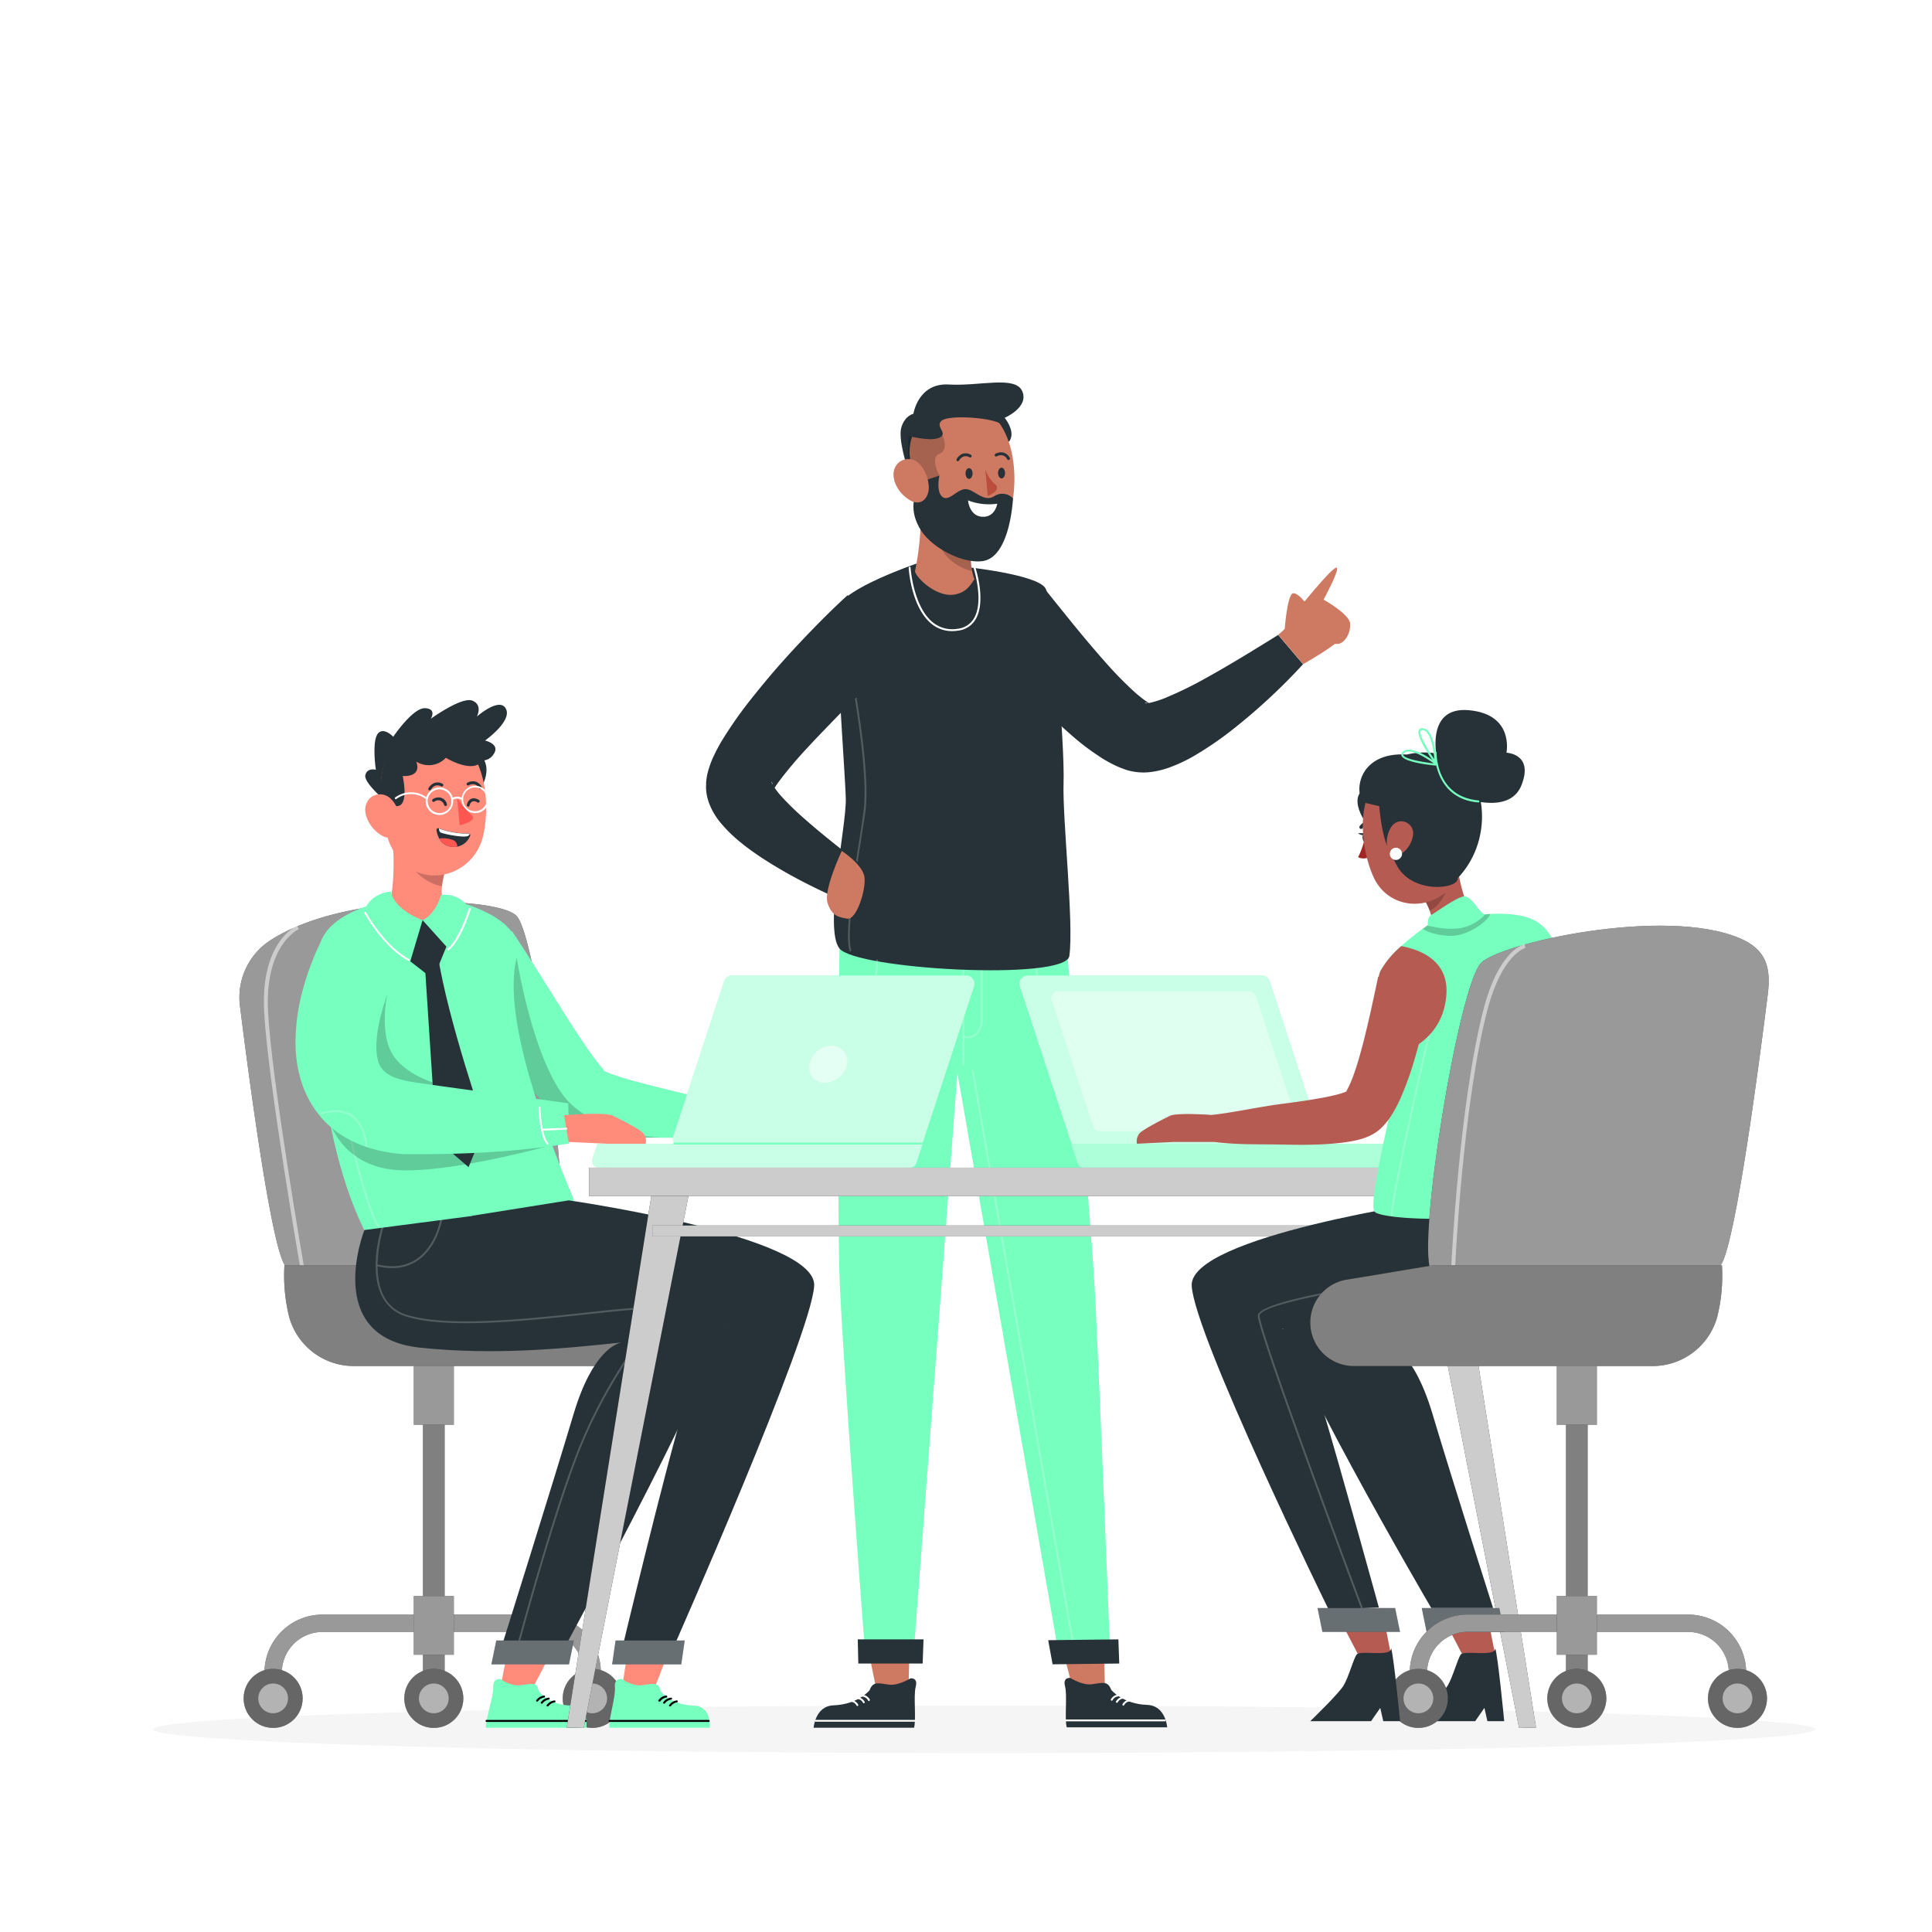 <svg class="animated" id="freepik_stories-office-work" xmlns="http://www.w3.org/2000/svg" viewBox="0 0 500 500" version="1.1" xmlns:xlink="http://www.w3.org/1999/xlink" xmlns:svgjs="http://svgjs.com/svgjs"><style>svg#freepik_stories-office-work:not(.animated) .animable {opacity: 0;}svg#freepik_stories-office-work.animated #freepik--background-complete--inject-2 {animation: 1s 1 forwards cubic-bezier(.36,-0.01,.5,1.38) slideDown,1.5s Infinite  linear floating;animation-delay: 0s,1s;}svg#freepik_stories-office-work.animated #freepik--Shadow--inject-2 {animation: 1s 1 forwards cubic-bezier(.36,-0.01,.5,1.38) lightSpeedRight,1.5s Infinite  linear floating;animation-delay: 0s,1s;}svg#freepik_stories-office-work.animated #freepik--character-1--inject-2 {animation: 1s 1 forwards cubic-bezier(.36,-0.01,.5,1.38) slideDown,1.5s Infinite  linear floating;animation-delay: 0s,1s;}svg#freepik_stories-office-work.animated #freepik--character-2--inject-2 {animation: 1s 1 forwards cubic-bezier(.36,-0.01,.5,1.38) lightSpeedRight,1.5s Infinite  linear floating;animation-delay: 0s,1s;}svg#freepik_stories-office-work.animated #freepik--Table--inject-2 {animation: 1s 1 forwards cubic-bezier(.36,-0.01,.5,1.38) zoomIn,1.5s Infinite  linear floating;animation-delay: 0s,1s;}svg#freepik_stories-office-work.animated #freepik--character-3--inject-2 {animation: 1s 1 forwards cubic-bezier(.36,-0.01,.5,1.38) zoomIn,1.5s Infinite  linear floating;animation-delay: 0s,1s;}            @keyframes slideDown {                0% {                    opacity: 0;                    transform: translateY(-30px);                }                100% {                    opacity: 1;                    transform: translateY(0);                }            }                    @keyframes floating {                0% {                    opacity: 1;                    transform: translateY(0px);                }                50% {                    transform: translateY(-10px);                }                100% {                    opacity: 1;                    transform: translateY(0px);                }            }                    @keyframes lightSpeedRight {              from {                transform: translate3d(50%, 0, 0) skewX(-20deg);                opacity: 0;              }              60% {                transform: skewX(10deg);                opacity: 1;              }              80% {                transform: skewX(-2deg);              }              to {                opacity: 1;                transform: translate3d(0, 0, 0);              }            }                    @keyframes zoomIn {                0% {                    opacity: 0;                    transform: scale(0.5);                }                100% {                    opacity: 1;                    transform: scale(1);                }            }        .animator-hidden { display: none; }</style><g id="freepik--background-complete--inject-2" class="animable animator-active animator-hidden" style="transform-origin: 250px 244.965px;"><rect x="256.32" y="132.04" width="85.87" height="4.92" style="fill: rgb(235, 235, 235); transform-origin: 299.255px 134.5px;" id="elalnmzud0l8" class="animable"></rect><polygon points="320.74 137.02 323.76 143.64 327.32 143.64 329.9 137.02 320.74 137.02" style="fill: rgb(235, 235, 235); transform-origin: 325.32px 140.33px;" id="elad6ol4ri03r" class="animable"></polygon><polygon points="271.07 137.02 274.09 143.64 277.64 143.64 280.23 137.02 271.07 137.02" style="fill: rgb(235, 235, 235); transform-origin: 275.65px 140.33px;" id="elb80aerohegc" class="animable"></polygon><g id="elf5eepnqst7k"><rect x="281.03" y="155.56" width="222.54" height="90.87" style="fill: rgb(224, 224, 224); transform-origin: 392.3px 200.995px; transform: rotate(90deg);" class="animable" id="elszh0uvo9wp"></rect></g><rect x="351.85" y="94.71" width="80.9" height="212.56" style="fill: rgb(240, 240, 240); transform-origin: 392.3px 200.99px;" id="el58fmu9n70yr" class="animable"></rect><rect x="390.67" y="89.72" width="6.02" height="222.54" style="fill: rgb(224, 224, 224); transform-origin: 393.68px 200.99px;" id="elxb1ce6brzjj" class="animable"></rect><g id="el4tph3idqa3"><rect x="70.27" y="155.56" width="222.54" height="90.87" style="fill: rgb(224, 224, 224); transform-origin: 181.54px 200.995px; transform: rotate(90deg);" class="animable" id="eltbsvywyohz8"></rect></g><rect x="141.09" y="94.71" width="80.9" height="212.56" style="fill: rgb(240, 240, 240); transform-origin: 181.54px 200.99px;" id="elz29kbzw0nyj" class="animable"></rect><rect x="179.91" y="89.72" width="6.02" height="222.54" style="fill: rgb(224, 224, 224); transform-origin: 182.92px 200.99px;" id="elmhqg9kz0yo" class="animable"></rect><path d="M443.92,351.8H263.17a5.87,5.87,0,0,1-5.86-5.86V82.67a5.86,5.86,0,0,1,5.86-5.86H443.92a5.86,5.86,0,0,1,5.86,5.86V345.94A5.87,5.87,0,0,1,443.92,351.8ZM263.17,77.06a5.61,5.61,0,0,0-5.61,5.61V345.94a5.61,5.61,0,0,0,5.61,5.61H443.92a5.61,5.61,0,0,0,5.61-5.61V82.67a5.61,5.61,0,0,0-5.61-5.61Z" style="fill: rgb(224, 224, 224); transform-origin: 353.545px 214.305px;" id="el56ox582rup9" class="animable"></path><path d="M235.49,351.8H54.75a5.87,5.87,0,0,1-5.87-5.86V82.67a5.86,5.86,0,0,1,5.87-5.86H235.49a5.86,5.86,0,0,1,5.86,5.86V345.94A5.86,5.86,0,0,1,235.49,351.8ZM54.75,77.06a5.62,5.62,0,0,0-5.62,5.61V345.94a5.62,5.62,0,0,0,5.62,5.61H235.49a5.61,5.61,0,0,0,5.61-5.61V82.67a5.61,5.61,0,0,0-5.61-5.61Z" style="fill: rgb(224, 224, 224); transform-origin: 145.115px 214.305px;" id="el7knz2pdekqb" class="animable"></path><polygon points="329.9 119.12 326.21 131.99 316.28 131.99 312.59 119.12 329.9 119.12" style="fill: rgb(230, 230, 230); transform-origin: 321.245px 125.555px;" id="el9dpt45w7ngh" class="animable"></polygon><path d="M321.47,111.15s-9-4.25-9.09-11.46C312.38,99.69,321,103.07,321.47,111.15Z" style="fill: rgb(224, 224, 224); transform-origin: 316.925px 105.42px;" id="el2p5ri03xd8m" class="animable"></path><path d="M321.25,116.45s9.22-3.82,9.61-11C330.86,105.42,322.14,108.4,321.25,116.45Z" style="fill: rgb(224, 224, 224); transform-origin: 326.055px 110.95px;" id="elg8q3xp6buys" class="animable"></path><path d="M319.6,103.52s8.3-5.56,7.26-12.7C326.86,90.82,318.89,95.46,319.6,103.52Z" style="fill: rgb(224, 224, 224); transform-origin: 323.253px 97.17px;" id="el9crl35ghylw" class="animable"></path><path d="M321.24,119.74l-1-.21c2.58-12.35-5.19-28.9-5.27-29.07l.92-.44C316.23,90.71,323.9,107.05,321.24,119.74Z" style="fill: rgb(224, 224, 224); transform-origin: 318.385px 104.88px;" id="el1bovcsawrvj" class="animable"></path><polygon points="304.8 132.04 284.8 132.04 281.04 112.35 301.04 112.35 304.8 132.04" style="fill: rgb(240, 240, 240); transform-origin: 292.92px 122.195px;" id="elnk65dojkfbq" class="animable"></polygon><polygon points="301.6 129.4 286.99 129.4 286.13 124.96 284.23 114.99 298.85 114.99 299.78 119.89 301.6 129.4" style="fill: rgb(250, 250, 250); transform-origin: 292.915px 122.195px;" id="elyf1sfa8aep" class="animable"></polygon><circle cx="290.5" cy="118.78" r="1.49" style="fill: rgb(224, 224, 224); transform-origin: 290.5px 118.78px;" id="eluh9t820uqzs" class="animable"></circle><path d="M301.6,129.4H287l-.86-4.44a4.21,4.21,0,0,1,3.32-2c3,0,5.62,2.13,7.21-.72a6.43,6.43,0,0,1,3.12-2.31Z" style="fill: rgb(224, 224, 224); transform-origin: 293.87px 124.665px;" id="el55w94wjuru6" class="animable"></path><polygon points="281.04 112.35 275.74 132 279.7 132 284.8 132 281.04 112.35" style="fill: rgb(224, 224, 224); transform-origin: 280.27px 122.175px;" id="el6rjqreelzy2" class="animable"></polygon><g id="elcfj1mj4o6fd"><circle cx="94.27" cy="118.97" r="20.18" style="fill: rgb(224, 224, 224); transform-origin: 94.27px 118.97px; transform: rotate(-22.92deg);" class="animable" id="el9qf6ajcimln"></circle></g><g id="elm7vfl7gfdln"><circle cx="94.27" cy="118.97" r="18.59" style="fill: rgb(250, 250, 250); transform-origin: 94.27px 118.97px; transform: rotate(-22.5deg);" class="animable" id="elb4pchopz2n8"></circle></g><rect x="93.63" y="102.07" width="0.7" height="3.88" style="fill: rgb(224, 224, 224); transform-origin: 93.98px 104.01px;" id="elmfk9iadvuud" class="animable"></rect><rect x="93.63" y="131.9" width="0.7" height="3.88" style="fill: rgb(224, 224, 224); transform-origin: 93.98px 133.84px;" id="elc0z0cul8y1q" class="animable"></rect><rect x="77.12" y="118.58" width="3.88" height="0.7" style="fill: rgb(224, 224, 224); transform-origin: 79.06px 118.93px;" id="elg4ffdfk2zt" class="animable"></rect><rect x="106.95" y="118.58" width="3.88" height="0.7" style="fill: rgb(224, 224, 224); transform-origin: 108.89px 118.93px;" id="elscvffbcft3m" class="animable"></rect><g id="elguyzzl7vert"><rect x="102.58" y="108.03" width="3.88" height="0.7" style="fill: rgb(224, 224, 224); transform-origin: 104.52px 108.38px; transform: rotate(-45.01deg);" class="animable" id="el23llpl01x8x"></rect></g><g id="elhx7mobibv1"><rect x="81.49" y="129.12" width="3.88" height="0.7" style="fill: rgb(224, 224, 224); transform-origin: 83.43px 129.47px; transform: rotate(-45.01deg);" class="animable" id="el76p4u3ogett"></rect></g><g id="elrj7ygdfdx6j"><rect x="83.08" y="106.44" width="0.7" height="3.88" style="fill: rgb(224, 224, 224); transform-origin: 83.43px 108.38px; transform: rotate(-45.01deg);" class="animable" id="elnut3nrz22d"></rect></g><g id="elelvkuzv98p"><rect x="104.17" y="127.53" width="0.7" height="3.88" style="fill: rgb(224, 224, 224); transform-origin: 104.52px 129.47px; transform: rotate(-44.99deg);" class="animable" id="elikdnev0zmxs"></rect></g><g id="el6kpdi8r1w4x"><rect x="96.72" y="116.5" width="0.6" height="7.06" style="fill: rgb(224, 224, 224); transform-origin: 97.02px 120.03px; transform: rotate(-68.51deg);" class="animable" id="el7q33wothse8"></rect></g><polygon points="94.27 119.22 83.43 119.22 83.43 118.63 93.68 118.63 93.68 110.21 94.27 110.21 94.27 119.22" style="fill: rgb(224, 224, 224); transform-origin: 88.85px 114.715px;" id="ell1s8naz5erk" class="animable"></polygon><rect y="412.87" width="500" height="0.25" style="fill: rgb(224, 224, 224); transform-origin: 250px 412.995px;" id="elozvusn4dja" class="animable"></rect></g><g id="freepik--Shadow--inject-2" class="animable" style="transform-origin: 254.71px 447.54px;"><ellipse cx="254.71" cy="447.54" rx="215.08" ry="6.17" style="fill: rgb(245, 245, 245); transform-origin: 254.71px 447.54px;" id="elvnyzvtc3olq" class="animable"></ellipse></g><g id="freepik--character-1--inject-2" class="animable" style="transform-origin: 136.754px 315.767px;"><path d="M70.39,243.09a17.6,17.6,0,0,0-8.31,17.07c2.22,17.8,7.84,60.54,11.47,67,4.59,8.18,67.87,3.28,71.16-4.17s-5.45-80-11-85.92C129.16,232.12,90.23,230.66,70.39,243.09Z" id="elxrco8ni1rkp" class="animable" style="transform-origin: 103.695px 282.424px;"></path><g id="eljo10grqqr2o"><g style="opacity: 0.6; transform-origin: 103.695px 282.424px;" class="animable" id="el0zsxh6lyg6b"><path d="M70.39,243.09a17.6,17.6,0,0,0-8.31,17.07c2.22,17.8,7.84,60.54,11.47,67,4.59,8.18,67.87,3.28,71.16-4.17s-5.45-80-11-85.92C129.16,232.12,90.23,230.66,70.39,243.09Z" style="fill: rgb(255, 255, 255); transform-origin: 103.695px 282.424px;" id="els32a1p6f8z" class="animable"></path></g></g><g id="elfjedx0cu8ym"><g style="opacity: 0.5; transform-origin: 73.552px 284.19px;" class="animable" id="elf7lr4e4kena"><path d="M77.82,328.81c-.08-.49-8.52-49.15-9.45-66.9-1-18.07,8.16-22.18,8.54-22.34l.4.92c-.09,0-8.86,4-7.94,21.37.93,17.69,9.35,66.29,9.44,66.78Z" style="fill: rgb(255, 255, 255); transform-origin: 73.552px 284.19px;" id="elxb3vtnxhj3s" class="animable"></path></g></g><rect x="109.47" y="354.38" width="5.6" height="79.54" id="elj4hnl8vy0un" class="animable" style="transform-origin: 112.27px 394.15px;"></rect><g id="eltpmfucddxqm"><g style="opacity: 0.5; transform-origin: 112.27px 394.15px;" class="animable" id="el3kn7qe5qk08"><rect x="109.47" y="354.38" width="5.6" height="79.54" style="fill: rgb(255, 255, 255); transform-origin: 112.27px 394.15px;" id="el8a7ezd5dmbk" class="animable"></rect></g></g><path d="M72.93,435.13H68.45v-2.27a15,15,0,0,1,15-15h23.63v4.48H83.46a10.55,10.55,0,0,0-10.53,10.54Z" id="elcahgcau0zg" class="animable" style="transform-origin: 87.765px 426.495px;"></path><g id="elv1r3e0gljbc"><g style="opacity: 0.6; transform-origin: 87.765px 426.495px;" class="animable" id="el41wjcr320j"><path d="M72.93,435.13H68.45v-2.27a15,15,0,0,1,15-15h23.63v4.48H83.46a10.55,10.55,0,0,0-10.53,10.54Z" style="fill: rgb(255, 255, 255); transform-origin: 87.765px 426.495px;" id="elteg8u7jw9r" class="animable"></path></g></g><g id="el9ygvfxjklx"><circle cx="70.69" cy="439.54" r="7.64" class="animable" style="transform-origin: 70.69px 439.54px; transform: rotate(-76.72deg);" id="elbch9yb9r9x6"></circle></g><g id="elo627u9gnf6"><g style="opacity: 0.4; transform-origin: 70.69px 439.54px;" class="animable" id="elmk2ymm3cdej"><g id="elfgu71pwj75p"><circle cx="70.69" cy="439.54" r="7.64" style="fill: rgb(255, 255, 255); transform-origin: 70.69px 439.54px; transform: rotate(-76.72deg);" class="animable" id="el3fi4idc828q"></circle></g></g></g><g id="elciadbmhzw0n"><g style="opacity: 0.5; transform-origin: 70.69px 439.54px;" class="animable" id="elutqsf6zj0gc"><circle cx="70.69" cy="439.54" r="3.85" style="fill: rgb(255, 255, 255); transform-origin: 70.69px 439.54px;" id="el3vf1868d79v" class="animable"></circle></g></g><g id="eldcvm4wqh8w"><circle cx="112.27" cy="439.54" r="7.64" class="animable" style="transform-origin: 112.27px 439.54px; transform: rotate(-45deg);" id="el9h0y6rmgm6n"></circle></g><g id="elfhuov20vsb"><g style="opacity: 0.4; transform-origin: 112.27px 439.54px;" class="animable" id="elbak114lvu1d"><g id="elw9m4xkhmdrd"><circle cx="112.27" cy="439.54" r="7.64" style="fill: rgb(255, 255, 255); transform-origin: 112.27px 439.54px; transform: rotate(-45deg);" class="animable" id="elzohurqsn71c"></circle></g></g></g><g id="elmp4jiq2a67"><g style="opacity: 0.5; transform-origin: 112.27px 439.54px;" class="animable" id="eli6g096s2ie9"><circle cx="112.27" cy="439.54" r="3.85" style="fill: rgb(255, 255, 255); transform-origin: 112.27px 439.54px;" id="elj3lzi0lw43" class="animable"></circle></g></g><path d="M155.51,435.13H151v-2.27a10.55,10.55,0,0,0-10.53-10.54H116.87v-4.48H140.5a15,15,0,0,1,15,15Z" id="eld1r7y974va4" class="animable" style="transform-origin: 136.19px 426.485px;"></path><g id="elnwdtc4x8j"><g style="opacity: 0.6; transform-origin: 136.19px 426.485px;" class="animable" id="elmrm1tnf1twd"><path d="M155.51,435.13H151v-2.27a10.55,10.55,0,0,0-10.53-10.54H116.87v-4.48H140.5a15,15,0,0,1,15,15Z" style="fill: rgb(255, 255, 255); transform-origin: 136.19px 426.485px;" id="el35qtubjrcoa" class="animable"></path></g></g><g id="elloqrgpqczrm"><circle cx="153.27" cy="439.54" r="7.64" class="animable" style="transform-origin: 153.27px 439.54px; transform: rotate(-46.27deg);" id="elpgswfm18bf7"></circle></g><g id="elu1f3t88y6i"><g style="opacity: 0.4; transform-origin: 153.27px 439.54px;" class="animable" id="elre2lqjiq2j"><g id="el25wnj2ae844"><circle cx="153.27" cy="439.54" r="7.64" style="fill: rgb(255, 255, 255); transform-origin: 153.27px 439.54px; transform: rotate(-46.27deg);" class="animable" id="elk0ics8ylba"></circle></g></g></g><g id="elgkgbzn99hmb"><g style="opacity: 0.5; transform-origin: 153.27px 439.54px;" class="animable" id="elrlpv1x4p1ki"><path d="M149.42,439.54a3.85,3.85,0,1,0,3.85-3.85A3.85,3.85,0,0,0,149.42,439.54Z" style="fill: rgb(255, 255, 255); transform-origin: 153.27px 439.54px;" id="el45geqstbnvq" class="animable"></path></g></g><rect x="107.09" y="413.05" width="10.36" height="15.19" id="elm7m3ere5vok" class="animable" style="transform-origin: 112.27px 420.645px;"></rect><g id="elq6nac7mc0zo"><g style="opacity: 0.6; transform-origin: 112.27px 420.645px;" class="animable" id="elj77aavlzfhl"><rect x="107.09" y="413.05" width="10.36" height="15.19" style="fill: rgb(255, 255, 255); transform-origin: 112.27px 420.645px;" id="elhe96hj3fcel" class="animable"></rect></g></g><rect x="107.09" y="353.53" width="10.36" height="15.19" id="elcxej7pxvl7" class="animable" style="transform-origin: 112.27px 361.125px;"></rect><g id="el7mr3txlmkoi"><g style="opacity: 0.6; transform-origin: 112.27px 361.125px;" class="animable" id="el3pmhl9jgo7e"><rect x="107.09" y="353.53" width="10.36" height="15.19" style="fill: rgb(255, 255, 255); transform-origin: 112.27px 361.125px;" id="el4s0ghu6nyjm" class="animable"></rect></g></g><path d="M148.33,327.47s3.79.6,13.32,2.21c3.18.54,6.29,1.05,9,1.48a11.24,11.24,0,0,1,9.47,11.11h0a11.25,11.25,0,0,1-11.25,11.26H91.66a17.34,17.34,0,0,1-16.82-12.69,44.52,44.52,0,0,1-1.23-13.37Z" id="eljw39unegdsl" class="animable" style="transform-origin: 126.825px 340.5px;"></path><g id="elvs5sihwnfko"><g style="opacity: 0.5; transform-origin: 126.825px 340.5px;" class="animable" id="el9texrj38mf"><path d="M148.33,327.47s3.79.6,13.32,2.21c3.18.54,6.29,1.05,9,1.48a11.24,11.24,0,0,1,9.47,11.11h0a11.25,11.25,0,0,1-11.25,11.26H91.66a17.34,17.34,0,0,1-16.82-12.69,44.52,44.52,0,0,1-1.23-13.37Z" style="fill: rgb(255, 255, 255); transform-origin: 126.825px 340.5px;" id="elvb1lddi8zu" class="animable"></path></g></g><path d="M132.47,240.93C136.42,246.81,140.24,253,144,259c1.92,3,3.74,6,5.69,8.88.94,1.45,1.9,2.86,2.85,4.21s1.91,2.64,2.76,3.68l1,1.16s.06.09,0,.07-.19-.07-.19-.05a.35.35,0,0,1,.06.09l.29.16a13.65,13.65,0,0,0,1.83.77l2.29.77c3.2,1,6.69,1.84,10.16,2.74,7,1.73,14.15,3.39,21.26,5.31l-.5,6.72a182.5,182.5,0,0,1-22.43.9c-3.79,0-7.55-.26-11.52-.69-1-.11-2-.24-3.07-.43a30.09,30.09,0,0,1-3.44-.77l-1-.31c-.4-.14-.79-.3-1.18-.47a14.15,14.15,0,0,1-1.4-.72c-.43-.25-.77-.47-1.11-.7a31.72,31.72,0,0,1-3.13-2.48,63.75,63.75,0,0,1-4.5-4.54c-1.36-1.5-2.62-3-3.85-4.5-2.39-3-4.72-6-6.87-9.12a178.28,178.28,0,0,1-11.88-19.08Z" style="fill: #77FFC0; transform-origin: 154.06px 267.691px;" id="ely9g3bqtqyv" class="animable"></path><g id="ely81hvthp8ee"><path d="M133.72,247.85l-4.45-.74s-2.22,10.62-4,18.65c.89,1.31,1.78,2.62,2.7,3.93,2.15,3.1,4.48,6.09,6.87,9.12,1.23,1.5,2.49,3,3.85,4.5a63.75,63.75,0,0,0,4.5,4.54,31.72,31.72,0,0,0,3.13,2.48c.34.23.68.45,1.11.7a14.15,14.15,0,0,0,1.4.72c.39.17.78.33,1.18.47l1,.31a30.09,30.09,0,0,0,3.44.77c1.05.19,2.07.32,3.07.43,3.91.42,7.62.64,11.34.69h2.58c-3.65-.15-14.81-1.17-23-8.09C138.45,278,133.72,247.85,133.72,247.85Z" style="opacity: 0.2; transform-origin: 148.355px 270.765px;" class="animable" id="el64idm7wd63h"></path></g><path d="M105.56,232.11s-20,2-22.78,12.39c-1.91,7.29-1.34,50,12.51,75.82,3.92,7.3,55.08-5.26,53.08-10.12-5.61-13.63-18.78-46.15-14.65-62.35,2.9-11.35-18.65-15.32-18.65-15.32Z" style="fill: #77FFC0; transform-origin: 115.204px 277.329px;" id="eljictd0sb13" class="animable"></path><g id="elypy877jy7z"><path d="M100.18,257.47s-2.13,10.2,1.63,15.74,12.12,7.91,17,8.56-22.63.65-22.63.65l-4.25-19.61Z" style="opacity: 0.2; transform-origin: 105.66px 269.945px;" class="animable" id="el8z0lmjsjph"></path></g><g id="el2fltqpe1r3x"><g style="opacity: 0.2; transform-origin: 92.855px 299.315px;" class="animable" id="elmkbdixvlov"><path d="M97.92,317.8c-4-5.34-10.27-35.58-10.54-36.87l.49-.1c.06.31,6.53,31.42,10.46,36.67Z" style="fill: rgb(255, 255, 255); transform-origin: 92.855px 299.315px;" id="elo9tky5loq4k" class="animable"></path></g></g><g id="el6qdo09m9vtc"><g style="opacity: 0.2; transform-origin: 114.215px 296.856px;" class="animable" id="elf6enw1f5iq"><path d="M85.47,290.82s3.53,11.13,17.39,12,40.1-6.52,40.1-6.52l-.66-2Z" id="elifptz3r8ig" class="animable" style="transform-origin: 114.215px 296.856px;"></path></g></g><path d="M109.9,249l3,45.87,8.36,7.19,4.28-10.37s-9.72-27.91-12.24-44.56Z" style="fill: rgb(38, 50, 56); transform-origin: 117.72px 274.595px;" id="el17b9n1uex7a" class="animable"></path><path d="M124.19,195.28s3.5,2.6.5,8.31l-4.1-8.45Z" style="fill: rgb(38, 50, 56); transform-origin: 123.248px 199.365px;" id="el6qo11izus24" class="animable"></path><path d="M98.55,206.21s-4.41-3.93-4-5.6c.45-2,2.72-1.41,2.72-1.41s-1.16-7.79.69-9.53c1.52-1.44,3.81,1,3.81,1s5.07-7.52,8.22-7.39,1.49,2.75,1.49,2.75,8-5.81,10.77-4.7,1.16,4.12,1.16,4.12,5.9-5.21,7.53-2-5.41,8.2-5.41,8.2,4,.88,2.24,3.49a3.43,3.43,0,0,1-4.33,1.39Z" style="fill: rgb(38, 50, 56); transform-origin: 112.854px 193.7px;" id="elm9wj3ydxmpb" class="animable"></path><path d="M115.5,235.08c-.88,1.17-2.64,2.57-6.14,3-4.41.59-7.09-2.23-8.47-3.72a61.57,61.57,0,0,0,.2-20.65l14.1,11.75C114.22,228.88,113.72,232.4,115.5,235.08Z" style="fill: rgb(255, 139, 123); transform-origin: 108.195px 225.935px;" id="el7yl37u63dks" class="animable"></path><g id="elg9lvyslh5d"><g style="opacity: 0.2; transform-origin: 110.465px 223.955px;" class="animable" id="eladqzmek51ag"><path d="M106.84,218.55l8.35,6.95a20.72,20.72,0,0,0-.8,3.86c-3.19-.51-7.14-3.11-8.34-6.42-.75-2.06,0-4.17.79-4.39" id="ell6lz3opzfa" class="animable" style="transform-origin: 110.465px 223.955px;"></path></g></g><path d="M98.75,203.13a12.89,12.89,0,0,1,17.73-12.9C125.72,194,127,208,125,216.44c-2.23,9.41-13.86,13.76-21,6.49-4.78-4.82-4.65-10.37-5.25-19.8" style="fill: rgb(255, 139, 123); transform-origin: 112.263px 207.923px;" id="elffesrlzzsh" class="animable"></path><path d="M115.3,208.6a.37.37,0,0,1-.35-.25,1.7,1.7,0,0,0-1.1-1.19,1.86,1.86,0,0,0-1.33.22.37.37,0,0,1-.43.13.38.38,0,0,1-.23-.48c.13-.36,1-.66,1.6-.66a2.23,2.23,0,0,1,2.2,1.73.38.38,0,0,1-.23.48Z" style="fill: rgb(38, 50, 56); transform-origin: 113.76px 207.485px;" id="el51dcomwt6cp" class="animable"></path><path d="M121.17,208.75h-.09a.37.37,0,0,1-.27-.45c.34-1.39,1.21-1.66,1.7-1.69s1.45.27,1.59.61a.38.38,0,0,1-.21.49.39.39,0,0,1-.44-.12,1.46,1.46,0,0,0-1.12-.19,1.35,1.35,0,0,0-.8,1.08A.36.36,0,0,1,121.17,208.75Z" style="fill: rgb(38, 50, 56); transform-origin: 122.462px 207.679px;" id="els5wbqxostmq" class="animable"></path><path d="M121.67,216.31a4.54,4.54,0,0,1-3.31,2.8,3.79,3.79,0,0,1-1.08.06,4.11,4.11,0,0,1-3.61-2.16,6.29,6.29,0,0,1-.71-2.19.43.43,0,0,1,.58-.45s0,0,.06,0a20.81,20.81,0,0,0,7.66,1.32.44.44,0,0,1,.29.11A.41.41,0,0,1,121.67,216.31Z" style="fill: rgb(38, 50, 56); transform-origin: 117.335px 216.763px;" id="elyw4848jfpxe" class="animable"></path><path d="M118.36,219.11a3.79,3.79,0,0,1-1.08.06,4.11,4.11,0,0,1-3.61-2.16,7.22,7.22,0,0,1,3.37.32A1.82,1.82,0,0,1,118.36,219.11Z" style="fill: rgb(255, 86, 82); transform-origin: 116.015px 218.061px;" id="elwidv5izdye" class="animable"></path><path d="M121.55,215.83a1.51,1.51,0,0,1-.29.42c-.76.78-6.86-.49-7.3-.84a1.41,1.41,0,0,1-.36-1,20.81,20.81,0,0,0,7.66,1.32A.44.44,0,0,1,121.55,215.83Z" style="fill: rgb(255, 255, 255); transform-origin: 117.574px 215.455px;" id="el93ti9aoe4yq" class="animable"></path><path d="M98.59,205.2c0,.44,2.07,4.08,4.63,3.34s1-7.71,1-7.71,5,.48,3.52-3.72a6.08,6.08,0,0,0,7.65-1s5.92,3.65,8.79,1.45c0,0,.34-8.37-9.14-10.53C109.7,185.86,97.83,190,98.59,205.2Z" style="fill: rgb(38, 50, 56); transform-origin: 111.368px 197.741px;" id="elh21b4mb9fs8" class="animable"></path><path d="M94.72,211A9,9,0,0,0,99,216.34c2.78,1.48,4.85-.84,4.64-3.81-.18-2.68-1.85-6.68-4.91-6.94s-4.84,2.62-4,5.42" style="fill: rgb(255, 139, 123); transform-origin: 99.088px 211.186px;" id="ele4r7qifugfe" class="animable"></path><path d="M124.3,204.23A.39.39,0,0,1,124,204a1.94,1.94,0,0,0-1.17-1,2.24,2.24,0,0,0-1.52.23.37.37,0,0,1-.38-.64,2.9,2.9,0,0,1,2.1-.32,2.7,2.7,0,0,1,1.62,1.36.37.37,0,0,1-.14.51A.31.31,0,0,1,124.3,204.23Z" style="fill: rgb(38, 50, 56); transform-origin: 122.724px 203.214px;" id="elybey8236pf" class="animable"></path><path d="M111.21,204.53a.47.47,0,0,1-.16,0,.37.37,0,0,1-.17-.5,2.92,2.92,0,0,1,1.58-1.42,2.67,2.67,0,0,1,2.11.25.38.38,0,0,1-.34.67,2,2,0,0,0-1.53-.21,2.25,2.25,0,0,0-1.15,1A.39.39,0,0,1,111.21,204.53Z" style="fill: rgb(38, 50, 56); transform-origin: 112.785px 203.517px;" id="elyyflki9d2z" class="animable"></path><path d="M113.76,210.92h-.05a3.57,3.57,0,0,1,.05-7.14h0a3.55,3.55,0,0,1,2.51,1.08,3.57,3.57,0,0,1-2.56,6.06Zm0-6.64a3.07,3.07,0,0,0,0,6.14h0a3.07,3.07,0,0,0,3.07-3h0a3.07,3.07,0,0,0-3-3.11Z" style="fill: rgb(255, 255, 255); transform-origin: 113.725px 207.35px;" id="elhvw4opha5y7" class="animable"></path><path d="M122.94,210.43h0a3.52,3.52,0,0,1-2.51-1.08,3.56,3.56,0,0,1,2.56-6h0a3.52,3.52,0,0,1,2.51,1.08,3.56,3.56,0,0,1,1,2.53h0a3.57,3.57,0,0,1-1.08,2.51A3.53,3.53,0,0,1,122.94,210.43Zm0-6.63a3.07,3.07,0,1,0,2.14,5.26,3,3,0,0,0,.93-2.15,3.06,3.06,0,0,0-3-3.11Z" style="fill: rgb(255, 255, 255); transform-origin: 122.981px 206.89px;" id="elolwqshqsyhh" class="animable"></path><path d="M118.31,206.48a22.12,22.12,0,0,0,3.66,4.37c1.93,1.61-3,2.74-3,2.74Z" style="fill: rgb(255, 86, 82); transform-origin: 120.364px 210.035px;" id="elpvc31fert7p" class="animable"></path><path d="M119.62,207.07a.2.2,0,0,1-.13,0,2,2,0,0,0-2.3-.05.25.25,0,0,1-.32-.39,2.51,2.51,0,0,1,2.89,0,.24.24,0,0,1,.07.34A.25.25,0,0,1,119.62,207.07Z" style="fill: rgb(255, 255, 255); transform-origin: 118.326px 206.627px;" id="elgjqbhckflt" class="animable"></path><path d="M110.45,206.94a.27.27,0,0,1-.16-.06,6.32,6.32,0,0,0-7.71-.1.25.25,0,0,1-.35-.06.26.26,0,0,1,.06-.35,6.91,6.91,0,0,1,8.32.13.24.24,0,0,1,0,.35A.25.25,0,0,1,110.45,206.94Z" style="fill: rgb(255, 255, 255); transform-origin: 106.436px 205.991px;" id="el5xxywprfdhw" class="animable"></path><path d="M101.18,230.73s-5.43.21-6.91,5.18l11.91,12.88,3.18-10.66S102,235.53,101.18,230.73Z" style="fill: #77FFC0; transform-origin: 101.815px 239.76px;" id="elffme09rwdd7" class="animable"></path><path d="M105.82,248.65l-.12,0c-6.43-3.33-11.33-12.2-11.38-12.29a.26.26,0,0,1,.1-.34.26.26,0,0,1,.34.1c0,.09,4.88,8.83,11.17,12.09a.25.25,0,0,1-.11.47Z" style="fill: rgb(255, 255, 255); transform-origin: 100.177px 242.336px;" id="eln9ej8fds6f" class="animable"></path><path d="M116,246a.25.25,0,0,1-.2-.1.25.25,0,0,1,0-.35c3-2.34,5.52-10.31,5.55-10.39a.25.25,0,0,1,.31-.17.26.26,0,0,1,.17.32c-.11.33-2.55,8.2-5.73,10.64A.25.25,0,0,1,116,246Z" style="fill: rgb(255, 255, 255); transform-origin: 118.784px 240.49px;" id="elsja17co3al" class="animable"></path><path d="M114.14,231.63s-1.3,4.9-4.78,6.5l6.17,6.85s5.65-7.32,5.07-11A7.3,7.3,0,0,0,114.14,231.63Z" style="fill: #77FFC0; transform-origin: 115.001px 238.269px;" id="eldhgfn5trfc9" class="animable"></path><polygon points="109.36 238.13 106.18 248.79 112.09 253.39 115.53 244.98 109.36 238.13" style="fill: rgb(38, 50, 56); transform-origin: 110.855px 245.76px;" id="elw253c1895u" class="animable"></polygon><path d="M122.25,314.63s-11.42,25.89,13.08,32.42c16.75,4.47,41.15-6.78,51.95-3.22,0,0-4.71,1.66-10.16,19.9s-16,62.49-16,62.49l13,.53s35.89-81.11,36.59-94-63.52-22.1-63.52-22.1Z" style="fill: rgb(38, 50, 56); transform-origin: 165.154px 368.7px;" id="elpfldcth0mim" class="animable"></path><path d="M190.39,333.54c-.7,12.87-44.43,93.12-44.43,93.12l-11.79-.31h-.52l-3.86-.1S143,384.2,148.43,366c4.94-16.53,11.27-18.37,12.41-18.57-14.55,1.53-32.52,3.41-52.15,1.34-25.39-2.68-14.38-30.44-14.38-30.44l4.36-.57.55-.07,23-3S191.08,320.67,190.39,333.54Z" style="fill: rgb(38, 50, 56); transform-origin: 141.165px 370.675px;" id="elyjwodrd4l7" class="animable"></path><g id="elxv8oql2vcll"><g style="opacity: 0.2; transform-origin: 106.03px 321.915px;" class="animable" id="eluikutjvmf4e"><path d="M101.5,328.19a17.21,17.21,0,0,1-3.85-.47l.11-.49c3.94.91,7.32.45,10-1.38,5-3.33,6.15-10.14,6.16-10.21l.49.08c0,.08-1.21,7.09-6.37,10.55A11.67,11.67,0,0,1,101.5,328.19Z" style="fill: rgb(255, 255, 255); transform-origin: 106.03px 321.915px;" id="elxb3d4qi2lna" class="animable"></path></g></g><g id="el8ufioqem12i"><g style="opacity: 0.2; transform-origin: 133.585px 372.155px;" class="animable" id="eluzze4gtk0z9"><path d="M166.25,346.4a130.38,130.38,0,0,0-15.38,26.91c-6.62,15.67-15.91,50.09-16.7,53l0,.2a.27.27,0,0,1-.25.19h-.06a.27.27,0,0,1-.18-.31l0-.08c.51-1.88,10-37.26,16.76-53.22a131.25,131.25,0,0,1,15.43-27c2.32-3.23,3.85-5.36,3.56-6.37a1,1,0,0,0-.67-.63c-1.44-.6-8,.11-16.35,1-15.49,1.68-36.7,4-47.33.61a10.2,10.2,0,0,1-6.23-5.23c-3.17-6.23-.88-15.29-.15-17.79l.55-.07c-.61,2.07-3.1,11.46,0,17.64a9.76,9.76,0,0,0,5.94,5c10.53,3.35,31.69,1.05,47.13-.63,8.73-.95,15-1.63,16.59-1a1.48,1.48,0,0,1,1,1C170.23,340.85,168.82,342.82,166.25,346.4Z" style="fill: rgb(255, 255, 255); transform-origin: 133.585px 372.155px;" id="elyfdd1yl40b" class="animable"></path></g></g><polygon points="131.57 426.24 129.52 436.64 137.99 436.64 142.79 427.44 131.57 426.24" style="fill: rgb(255, 139, 123); transform-origin: 136.155px 431.44px;" id="elz3cvixxdzb" class="animable"></polygon><path d="M129.49,434.52s-1.94-.3-1.84,2.12-2,8.25-1.9,10.49h26s.84-5.55-3.88-5.72c-6.32-.22-8.47-3.85-8.47-3.85-.37-2.54-2.19-1.69-4.86-1.42C132.14,436.39,129.49,434.52,129.49,434.52Z" style="fill: #77FFC0; transform-origin: 138.777px 440.819px;" id="eld7efyxrsw2o" class="animable"></path><path d="M140.79,439A2.71,2.71,0,0,0,139,440.1" id="elnytufkqtnne" class="animable" style="transform-origin: 139.895px 439.55px;"></path><path d="M139,440.35a.22.22,0,0,1-.13,0,.26.26,0,0,1-.08-.35,3,3,0,0,1,2-1.19.25.25,0,0,1,.27.22.25.25,0,0,1-.22.28,2.46,2.46,0,0,0-1.63,1A.24.24,0,0,1,139,440.35Z" id="elvwvc5iqc1q" class="animable" style="transform-origin: 139.908px 439.584px;"></path><path d="M142,439.56a2.72,2.72,0,0,0-1.82,1.08" id="elwqde6nw1pd" class="animable" style="transform-origin: 141.09px 440.1px;"></path><path d="M140.19,440.89a.33.33,0,0,1-.13,0,.26.26,0,0,1-.08-.35,3,3,0,0,1,2-1.19.25.25,0,0,1,.05.5,2.48,2.48,0,0,0-1.63,1A.24.24,0,0,1,140.19,440.89Z" id="el3usjs75hgzr" class="animable" style="transform-origin: 141.1px 440.124px;"></path><path d="M143.51,440.28a2.71,2.71,0,0,0-1.81,1.08" id="elxi5xkn3dluc" class="animable" style="transform-origin: 142.605px 440.82px;"></path><path d="M141.7,441.61a.22.22,0,0,1-.13,0,.26.26,0,0,1-.08-.35,3,3,0,0,1,2-1.19.26.26,0,0,1,.28.22.25.25,0,0,1-.22.28,2.46,2.46,0,0,0-1.63,1A.25.25,0,0,1,141.7,441.61Z" id="elx1bqp2u905m" class="animable" style="transform-origin: 142.613px 440.844px;"></path><path d="M151.56,445.62H125.92a.25.25,0,1,1,0-.5h25.64a.25.25,0,1,1,0,.5Z" id="elad6vkb57kvi" class="animable" style="transform-origin: 138.74px 445.37px;"></path><polygon points="147.25 430.74 127.17 430.74 128.44 424.56 148.51 424.56 147.25 430.74" style="fill: rgb(38, 50, 56); transform-origin: 137.84px 427.65px;" id="el4esbnefghou" class="animable"></polygon><g id="el42f4hfn2fv6"><g style="opacity: 0.3; transform-origin: 137.84px 427.65px;" class="animable" id="el6132k1rnfbt"><polygon points="147.25 430.74 127.17 430.74 128.44 424.56 148.51 424.56 147.25 430.74" style="fill: rgb(255, 255, 255); transform-origin: 137.84px 427.65px;" id="elv6c04bmqi3e" class="animable"></polygon></g></g><polygon points="162.62 426.24 161.01 436.64 169.48 436.64 173.09 427.35 162.62 426.24" style="fill: rgb(255, 139, 123); transform-origin: 167.05px 431.44px;" id="elfqor2vdqgn" class="animable"></polygon><path d="M160.9,434.52s-2-.3-1.76,2.12-1.65,8.25-1.46,10.49h26s.6-5.55-4.13-5.72c-6.32-.22-8.63-3.85-8.63-3.85-.47-2.54-2.26-1.69-4.92-1.42C163.62,436.39,160.9,434.52,160.9,434.52Z" style="fill: #77FFC0; transform-origin: 170.686px 440.819px;" id="elnvlu4s7r46l" class="animable"></path><path d="M172.39,439a2.58,2.58,0,0,0-1.77,1.08" id="elmrr651ahi2" class="animable" style="transform-origin: 171.505px 439.54px;"></path><path d="M170.62,440.35a.22.22,0,0,1-.13,0,.24.24,0,0,1-.08-.34,2.82,2.82,0,0,1,2-1.2.27.27,0,0,1,.28.22.26.26,0,0,1-.22.28,2.32,2.32,0,0,0-1.58,1A.27.27,0,0,1,170.62,440.35Z" id="elquja5lcbju" class="animable" style="transform-origin: 171.531px 439.59px;"></path><path d="M173.62,439.56a2.58,2.58,0,0,0-1.77,1.08" id="elk5zdi2wepfj" class="animable" style="transform-origin: 172.735px 440.1px;"></path><path d="M171.85,440.89a.28.28,0,0,1-.12,0,.25.25,0,0,1-.09-.34,2.84,2.84,0,0,1,2-1.2.26.26,0,0,1,.28.22.25.25,0,0,1-.22.28,2.33,2.33,0,0,0-1.58.95A.26.26,0,0,1,171.85,440.89Z" id="eljf932aecm3" class="animable" style="transform-origin: 172.764px 440.124px;"></path><path d="M175.16,440.28a2.58,2.58,0,0,0-1.77,1.08" id="elon2hzjx8flc" class="animable" style="transform-origin: 174.275px 440.82px;"></path><path d="M173.39,441.61a.22.22,0,0,1-.13,0,.25.25,0,0,1-.08-.34,2.84,2.84,0,0,1,1.95-1.2.26.26,0,0,1,.28.22.26.26,0,0,1-.22.28,2.32,2.32,0,0,0-1.58,1A.27.27,0,0,1,173.39,441.61Z" id="elyzu644dcd7q" class="animable" style="transform-origin: 174.278px 440.844px;"></path><path d="M183.42,445.62H157.78a.25.25,0,1,1,0-.5h25.64a.25.25,0,0,1,0,.5Z" id="elb73p1n1dzdm" class="animable" style="transform-origin: 170.6px 445.37px;"></path><polygon points="176.31 430.74 158.42 430.74 159.31 424.56 177.2 424.56 176.31 430.74" style="fill: rgb(38, 50, 56); transform-origin: 167.81px 427.65px;" id="elzib1zwah8m8" class="animable"></polygon><g id="el2wp0d6jlnbi"><g style="opacity: 0.3; transform-origin: 167.81px 427.65px;" class="animable" id="elqtzw2xtx7rm"><polygon points="176.31 430.74 158.42 430.74 159.31 424.56 177.2 424.56 176.31 430.74" style="fill: rgb(255, 255, 255); transform-origin: 167.81px 427.65px;" id="el66lpjdhiv9c" class="animable"></polygon></g></g><path d="M102.23,252.23l-.4.94-.47,1.15c-.3.77-.61,1.56-.9,2.35-.56,1.59-1.11,3.18-1.53,4.76a38.08,38.08,0,0,0-1.53,8.86,16.32,16.32,0,0,0,.25,3.4,7.78,7.78,0,0,0,.73,2.22,5.94,5.94,0,0,0,1.34,1.58,9.2,9.2,0,0,0,2.7,1.47,22.77,22.77,0,0,0,4,1l.58.1.72.11,1.44.21,2.89.41q5.79.82,11.62,1.6c7.76,1.05,15.64,2,23.4,3.16l.19,10.4A223.67,223.67,0,0,1,123,298.37c-4.05.18-8.1.32-12.17.32h-5.34l-.9,0A37.67,37.67,0,0,1,97,297.48a29.86,29.86,0,0,1-8.12-3.41A25.34,25.34,0,0,1,85,291.15a26.07,26.07,0,0,1-3.29-3.74,27.18,27.18,0,0,1-4.06-8.62,34.36,34.36,0,0,1-1.17-8.4,51.74,51.74,0,0,1,2-14.63,68,68,0,0,1,2.16-6.56c.41-1.06.84-2.12,1.31-3.17l.74-1.58.39-.81.48-.94Z" style="fill: #77FFC0; transform-origin: 111.869px 270.695px;" id="elpeovxtqp4v" class="animable"></path><g id="elmgalb2dltg"><g style="opacity: 0.2; transform-origin: 88.96px 292.066px;" class="animable" id="elodrywzh7zb"><path d="M94.6,296.82c0-.05-.14-4.65-3.22-7.46s-8.33-.92-8.39-.9l-.17-.47c.23-.08,5.62-2,8.89,1s3.39,7.62,3.39,7.82Z" style="fill: rgb(255, 255, 255); transform-origin: 88.96px 292.066px;" id="eldm6orzxe9j" class="animable"></path></g></g><path d="M167.1,296h-9.8l-10.16-.47L146,288.63s9.56-.83,12.39,0c0,0,7.2,3.48,8.15,4.72A3.27,3.27,0,0,1,167.1,296Z" style="fill: rgb(255, 139, 123); transform-origin: 156.589px 292.131px;" id="el8hpmf49jorv" class="animable"></path><path d="M141.67,296.2a.23.23,0,0,1-.18-.09c-1.93-2.22-2.11-9.21-2.11-9.51a.24.24,0,0,1,.24-.25h0a.25.25,0,0,1,.25.24c0,.07.18,7.11,2,9.19a.26.26,0,0,1,0,.36A.27.27,0,0,1,141.67,296.2Z" style="fill: rgb(255, 255, 255); transform-origin: 140.661px 291.276px;" id="elby78fyoz9ke" class="animable"></path><path d="M140.27,292.62a.24.24,0,0,1-.25-.24.25.25,0,0,1,.24-.26l6.29-.27a.25.25,0,0,1,.26.24.24.24,0,0,1-.23.26l-6.3.27Z" style="fill: rgb(255, 255, 255); transform-origin: 143.415px 292.235px;" id="elcj4ennnhg2v" class="animable"></path><path d="M211.94,294h-10.4l-10.78-.51-1.24-7.26s10.14-.89,13.15,0c0,0,7.64,3.7,8.64,5A3.47,3.47,0,0,1,211.94,294Z" style="fill: rgb(255, 139, 123); transform-origin: 200.764px 289.917px;" id="elwddgueoth0b" class="animable"></path></g><g id="freepik--character-2--inject-2" class="animable" style="transform-origin: 266.071px 273.058px;"><path d="M217.36,236.44s-.87,76,0,96.14c.91,21,6.31,93,6.37,92.72h12.92s10.71-141.11,11.71-155.95a73.23,73.23,0,0,0-3.87-27.65Z" style="fill: #77FFC0; transform-origin: 232.718px 330.87px;" id="eltw3xv3nlwnl" class="animable"></path><path d="M276,244.52s6.37,70.54,7.41,90.62S287.24,426,287.24,426l-13.74-.78s-24.77-142-27.33-156.78.5-24,.5-24Z" style="fill: #77FFC0; transform-origin: 266.194px 335.22px;" id="elu387rkz4f1" class="animable"></path><g id="elbu5wswllv4a"><g style="opacity: 0.2; transform-origin: 272.867px 256.898px;" class="animable" id="el6kip6altumv"><path d="M277.43,264.12a8,8,0,0,1-6.06-2.45c-3.85-4.06-3.31-11.65-3.29-12l.5,0c0,.08-.54,7.69,3.16,11.59a7.64,7.64,0,0,0,5.95,2.29v.5Z" style="fill: rgb(255, 255, 255); transform-origin: 272.867px 256.898px;" id="elvvaw4eojmc" class="animable"></path></g></g><g id="elkgzwiqi8rlo"><g style="opacity: 0.2; transform-origin: 251.786px 259.205px;" class="animable" id="elygq53ibpr5l"><path d="M250.56,268.69a4.16,4.16,0,0,1-1.31-.23l.16-.47a2.87,2.87,0,0,0,3.48-1.07,5.13,5.13,0,0,0,.93-3.07V249.72h.5v14.13a5.66,5.66,0,0,1-1,3.37A3.38,3.38,0,0,1,250.56,268.69Z" style="fill: rgb(255, 255, 255); transform-origin: 251.786px 259.205px;" id="elpcn3l8p6qng" class="animable"></path></g></g><g id="el7v1dqmd1dwj"><g style="opacity: 0.2; transform-origin: 249.33px 262.245px;" class="animable" id="elezeym89ba0o"><rect x="249.08" y="248.65" width="0.5" height="27.19" style="fill: rgb(255, 255, 255); transform-origin: 249.33px 262.245px;" id="ely976w2g0uqc" class="animable"></rect></g></g><g id="el9kdnotl07pd"><g style="opacity: 0.2; transform-origin: 264.735px 351.303px;" class="animable" id="elvhw0w006sji"><path d="M277.73,425.73a.24.24,0,0,1-.24-.2l-26-148.36a.25.25,0,0,1,.2-.29.25.25,0,0,1,.29.21l26,148.35a.25.25,0,0,1-.21.29Z" style="fill: rgb(255, 255, 255); transform-origin: 264.735px 351.303px;" id="elequdx9vq34l" class="animable"></path></g></g><polygon points="235.4 425.97 235.13 436.5 226.65 436.5 224.73 427.09 235.4 425.97" style="fill: rgb(206, 122, 99); transform-origin: 230.065px 431.235px;" id="eljkfnmgc4u7" class="animable"></polygon><path d="M235.62,434.36s2-.31,1.37,2.14.17,8.36-.43,10.63h-26s.41-5.62,5.16-5.79c6.37-.23,9.33-3.91,9.33-3.91.93-2.57,2.57-1.7,5.18-1.43C232.56,436.25,235.62,434.36,235.62,434.36Z" style="fill: rgb(38, 50, 56); transform-origin: 223.836px 440.739px;" id="elbwobclxv569" class="animable"></path><path d="M223.32,438.92a2.06,2.06,0,0,1,1.57,1.09" id="elpcqg1ycsr4g" class="animable" style="transform-origin: 224.105px 439.465px;"></path><path d="M224.89,440.25a.25.25,0,0,1-.22-.15,1.9,1.9,0,0,0-1.38-1,.23.23,0,0,1-.21-.26.25.25,0,0,1,.27-.21,2.29,2.29,0,0,1,1.76,1.24.24.24,0,0,1-.13.31Z" style="fill: rgb(255, 255, 255); transform-origin: 224.102px 439.439px;" id="elfqkt3f0fs9a" class="animable"></path><path d="M222,439.46a2.06,2.06,0,0,1,1.57,1.09" id="elyjvx9drlgbl" class="animable" style="transform-origin: 222.785px 440.005px;"></path><path d="M223.56,440.79a.25.25,0,0,1-.22-.15,1.84,1.84,0,0,0-1.38-.94.24.24,0,0,1,.06-.48,2.32,2.32,0,0,1,1.76,1.24.24.24,0,0,1-.13.31A.15.15,0,0,1,223.56,440.79Z" style="fill: rgb(255, 255, 255); transform-origin: 222.773px 440.005px;" id="el1ezcmuciyjh" class="animable"></path><path d="M220.32,440.19a2.09,2.09,0,0,1,1.57,1.09" id="el9vfhac3jspa" class="animable" style="transform-origin: 221.105px 440.735px;"></path><path d="M221.89,441.52a.23.23,0,0,1-.22-.15,1.84,1.84,0,0,0-1.38-.94.24.24,0,0,1-.21-.27.24.24,0,0,1,.27-.2,2.27,2.27,0,0,1,1.76,1.23.24.24,0,0,1-.13.31A.15.15,0,0,1,221.89,441.52Z" style="fill: rgb(255, 255, 255); transform-origin: 221.102px 440.739px;" id="ell2rtw1sh47l" class="animable"></path><path d="M236.77,445.58H211.14a.24.24,0,1,1,0-.47h25.63a.24.24,0,1,1,0,.47Z" style="fill: rgb(255, 255, 255); transform-origin: 223.955px 445.345px;" id="el93klqj1a01i" class="animable"></path><polygon points="222.13 430.52 238.78 430.52 239.01 424.27 221.99 424.27 222.13 430.52" style="fill: rgb(38, 50, 56); transform-origin: 230.5px 427.395px;" id="eljvrj4evfxb" class="animable"></polygon><polygon points="274.77 425.98 277.48 436.4 285.95 436.4 285.7 427.09 274.77 425.98" style="fill: rgb(206, 122, 99); transform-origin: 280.36px 431.19px;" id="elf4s21rzhx4e" class="animable"></polygon><path d="M277,434.25s-2-.3-1.37,2.15-.16,8.35.44,10.63h26s-.4-5.63-5.15-5.8c-6.37-.22-9.34-3.9-9.34-3.9-.93-2.57-2.56-1.71-5.17-1.43C280,436.14,277,434.25,277,434.25Z" style="fill: rgb(38, 50, 56); transform-origin: 288.789px 440.634px;" id="elbnedl6z6j0g" class="animable"></path><path d="M289.29,438.81a2.1,2.1,0,0,0-1.58,1.09" id="elm0xusjww0g9" class="animable" style="transform-origin: 288.5px 439.355px;"></path><path d="M287.71,440.14a.24.24,0,0,0,.23-.15,1.83,1.83,0,0,1,1.38-.94.23.23,0,0,0,.2-.27.22.22,0,0,0-.26-.2,2.28,2.28,0,0,0-1.77,1.23.24.24,0,0,0,.13.31A.15.15,0,0,0,287.71,440.14Z" style="fill: rgb(255, 255, 255); transform-origin: 288.498px 439.358px;" id="el33jotj934tk" class="animable"></path><path d="M290.62,439.36a2,2,0,0,0-1.57,1.09" id="elmymkxqp43mk" class="animable" style="transform-origin: 289.835px 439.905px;"></path><path d="M289.05,440.69a.25.25,0,0,0,.22-.15,1.83,1.83,0,0,1,1.38-.94.24.24,0,1,0-.06-.48,2.31,2.31,0,0,0-1.77,1.24.24.24,0,0,0,.13.31Z" style="fill: rgb(255, 255, 255); transform-origin: 289.833px 439.904px;" id="el4nentii0ynd" class="animable"></path><path d="M292.29,440.09a2.07,2.07,0,0,0-1.58,1.09" id="elgzd6g38yve" class="animable" style="transform-origin: 291.5px 440.635px;"></path><path d="M290.71,441.42a.25.25,0,0,0,.23-.15,1.81,1.81,0,0,1,1.38-.94.24.24,0,0,0-.06-.48,2.3,2.3,0,0,0-1.77,1.24.24.24,0,0,0,.13.31Z" style="fill: rgb(255, 255, 255); transform-origin: 291.502px 440.634px;" id="el29n675fzovg" class="animable"></path><path d="M275.83,445.48h25.63a.24.24,0,1,0,0-.48H275.83a.24.24,0,1,0,0,.48Z" style="fill: rgb(255, 255, 255); transform-origin: 288.645px 445.24px;" id="elrytbfaxn82" class="animable"></path><polygon points="289.66 430.52 272.41 430.72 271.27 424.48 289.44 424.27 289.66 430.52" style="fill: rgb(38, 50, 56); transform-origin: 280.465px 427.495px;" id="elykhz5b2erws" class="animable"></polygon><path d="M270.24,152.23l3.43,4.28,3.5,4.33c2.33,2.88,4.7,5.71,7.08,8.46s4.78,5.42,7.22,7.76c1.2,1.17,2.39,2.29,3.52,3.19.55.45,1.09.86,1.55,1.17.25.19.41.26.62.41l.2.12.09.06.05,0s-.1,0-.14,0c-1.06-.23-1.16,0-1,0a4.44,4.44,0,0,0,1.29-.13,26.53,26.53,0,0,0,4.21-1.38,95.59,95.59,0,0,0,9.55-4.64c6.44-3.53,13-7.58,19.38-11.54l6.44,7.58a154.76,154.76,0,0,1-17.55,16.36,88.47,88.47,0,0,1-10.34,7.18,40,40,0,0,1-6.45,3.09,22.32,22.32,0,0,1-4.35,1.16,15.12,15.12,0,0,1-6.71-.34,25.53,25.53,0,0,1-4.42-1.86c-1.22-.64-2.29-1.29-3.31-2a60.8,60.8,0,0,1-5.47-4.08,112.89,112.89,0,0,1-9.14-8.62c-2.84-2.94-5.49-6-8.07-9.05-1.26-1.55-2.53-3.1-3.75-4.69l-1.82-2.4-1.8-2.51Z" style="fill: rgb(38, 50, 56); transform-origin: 295.64px 176.073px;" id="elgg7ewethqna" class="animable"></path><path d="M330.81,164.3s4.42-3.77,6-6.37,9.89,6,10,7.23-9.55,6.72-9.55,6.72Z" style="fill: rgb(206, 122, 99); transform-origin: 338.81px 164.662px;" id="el3p1rswzhe1g" class="animable"></path><path d="M335.89,157.8s7.77-9.75,9.71-10.8-3.06,8.19-3.06,8.19,6.72,3.73,6.87,6.2-1.27,4.78-2.91,5.23a3,3,0,0,1-2.84-1.12Z" style="fill: rgb(206, 122, 99); transform-origin: 342.655px 156.787px;" id="el8zacf6t49d" class="animable"></path><path d="M332.4,163.81s.64-10.06,2.28-10.28,5,4.87,5,4.87Z" style="fill: rgb(206, 122, 99); transform-origin: 336.04px 158.667px;" id="el8lr7ebuwymb" class="animable"></path><path d="M237.18,145.86s-19,6.51-20.23,11.32,1.78,42.43,1.94,49.59-5.71,33.62-1.64,38.7c4.36,5.45,58.55,8.44,59.49,1.95,1.22-8.4-1.81-35.45-1.49-44.85s-2.61-46.69-4.68-50.31-20.88-5.56-20.88-5.56Z" style="fill: rgb(38, 50, 56); transform-origin: 246.421px 198.483px;" id="ellkxi6ldbb1h" class="animable"></path><g id="elfi4kdytoq0w"><g style="opacity: 0.2; transform-origin: 221.854px 213.39px;" class="animable" id="el2ut1lnmixqf"><path d="M219.93,246.26c-1.48-4,.84-18.72,2.55-29.48.42-2.69.79-5,1-6.85,1.26-9-2.24-29.12-2.28-29.33l.49-.08c0,.2,3.55,20.44,2.29,29.48-.26,1.84-.62,4.17-1.05,6.86-1.6,10.1-4,25.37-2.57,29.22Z" style="fill: rgb(255, 255, 255); transform-origin: 221.854px 213.39px;" id="el0ga7zrv06ggu" class="animable"></path></g></g><path d="M234.81,121s-2.48-7.45-1.52-10.48,3.1-3.43,3.1-3.43,1.21-8.06,9.18-7.58,17.23-2.39,19,1.76-4.56,6.86-4.56,6.86,2.5,3,1.55,5.42-3.16.16-3.16.16Z" style="fill: rgb(38, 50, 56); transform-origin: 248.976px 109.993px;" id="el5gdspurw2nm" class="animable"></path><path d="M252.18,149.9c-.88,1.17-1.88,3.5-5.38,4-4.41.59-9.45-4.07-10-6,1.25-6.31,2-13.59,1-19.31l5.75,4.79,8.35,6.95h0c0,.15-.09.32-.14.47s-.09.42-.14.63a14.39,14.39,0,0,0-.26,1.53c-.05.41-.08.82-.09,1.22a15.78,15.78,0,0,0,.31,3.6A13.62,13.62,0,0,0,252.18,149.9Z" style="fill: rgb(206, 122, 99); transform-origin: 244.49px 141.271px;" id="elnbcjtqgsxxn" class="animable"></path><path d="M246.42,163.33a8.31,8.31,0,0,1-5.35-1.89c-5.23-4.25-5.89-14.09-5.91-14.51a.23.23,0,0,1,.23-.26.24.24,0,0,1,.27.23c0,.1.66,10,5.73,14.15a8,8,0,0,0,6.47,1.67,5.58,5.58,0,0,0,4.14-2.59c2.76-4.47,0-13-.05-13.14a.23.23,0,0,1,.16-.31.24.24,0,0,1,.31.16c.12.36,2.89,8.89,0,13.55a6,6,0,0,1-4.5,2.82A9.8,9.8,0,0,1,246.42,163.33Z" style="fill: rgb(255, 255, 255); transform-origin: 244.445px 154.998px;" id="elikyhgqjgxhk" class="animable"></path><g id="el8kmrk519ml"><g style="opacity: 0.2; transform-origin: 247.347px 142.415px;" class="animable" id="elktoeasns0ps"><path d="M251.56,147.78c-3.12-.65-7-3.18-8.12-6.35-.74-2.06,0-4.16.8-4.38l7.1,5.91c-.05.41-.08.82-.09,1.22A15.78,15.78,0,0,0,251.56,147.78Z" id="elfe5rljrgrxm" class="animable" style="transform-origin: 247.347px 142.415px;"></path></g></g><path d="M235.43,118a12.9,12.9,0,0,1,17.74-12.9c9.24,3.74,10.56,17.73,8.55,26.21-2.23,9.42-13.86,13.76-21,6.5-4.77-4.83-4.64-10.38-5.25-19.81" style="fill: rgb(206, 122, 99); transform-origin: 248.963px 122.797px;" id="elvnap2wu3ga" class="animable"></path><g id="elebez6ics7v"><g style="opacity: 0.2; transform-origin: 239.75px 118.27px;" class="animable" id="elir8j7tk63l"><path d="M243.89,112.61s1.81,3.8-.76,4.82,0,5.64,0,5.64l-5.39,2a10.29,10.29,0,0,1-2.75-6.8c0-4.09.23-6.8.23-6.8Z" id="el9ym9r61ng7e" class="animable" style="transform-origin: 239.75px 118.27px;"></path></g></g><path d="M235,112.78s5.75,1.6,8.14.48-1.28-2.87.56-4.39,12.11-.86,15,.65.17-5.43-5.57-6.31S236,103.61,235,112.78Z" style="fill: rgb(38, 50, 56); transform-origin: 247.433px 108.317px;" id="elumfsnu1134r" class="animable"></path><path d="M239.12,124.43s-5.48,5.07-.9,12.62c2.9,4.78,11,8.89,16.08,8.16,7.19-1,7.86-16.23,7.86-16.23a3.8,3.8,0,0,0-4.85-.57c-2.73,1.75-5.23-1.83-7.43-1.83s-4.31,3.36-6,2-.76-5.51-.76-5.51Z" style="fill: rgb(38, 50, 56); transform-origin: 249.277px 134.182px;" id="el6gyzh9x1p36" class="animable"></path><path d="M231.4,124.25a9,9,0,0,0,4.32,5.33c2.77,1.48,4.84-.84,4.64-3.81-.19-2.68-1.85-6.68-4.91-6.94s-4.85,2.62-4,5.42" style="fill: rgb(206, 122, 99); transform-origin: 235.806px 124.426px;" id="elv43mil0mgd8" class="animable"></path><path d="M249.88,122.54c0,.77.41,1.39.91,1.39s.91-.62.91-1.39-.41-1.39-.92-1.39-.9.62-.9,1.39" style="fill: rgb(38, 50, 56); transform-origin: 250.79px 122.54px;" id="elg0f6vh7qrvj" class="animable"></path><path d="M258.29,122.42c0,.77.41,1.39.92,1.39s.9-.63.9-1.39-.41-1.39-.91-1.39-.91.62-.91,1.39" style="fill: rgb(38, 50, 56); transform-origin: 259.2px 122.42px;" id="el0awshgv1lbq" class="animable"></path><path d="M250.52,129.5a15.1,15.1,0,0,0,7.57.86s-.49,3.32-3.54,3.38C250.87,133.83,250.52,129.5,250.52,129.5Z" style="fill: rgb(255, 255, 255); transform-origin: 254.305px 131.621px;" id="el6i3jntjwmxk" class="animable"></path><path d="M261,119.05a.34.34,0,0,1-.32-.19,1.94,1.94,0,0,0-1.17-1,2.26,2.26,0,0,0-1.53.23.37.37,0,0,1-.38-.64,3,3,0,0,1,2.1-.32,2.67,2.67,0,0,1,1.63,1.37.38.38,0,0,1-.14.51A.43.43,0,0,1,261,119.05Z" style="fill: rgb(38, 50, 56); transform-origin: 259.397px 118.057px;" id="elmasymdm8dxj" class="animable"></path><path d="M247.9,119.35a.53.53,0,0,1-.17,0,.38.38,0,0,1-.17-.5,3,3,0,0,1,1.59-1.42,2.69,2.69,0,0,1,2.1.25.39.39,0,0,1,.17.51.38.38,0,0,1-.51.16,1.93,1.93,0,0,0-1.52-.21,2.29,2.29,0,0,0-1.16,1A.36.36,0,0,1,247.9,119.35Z" style="fill: rgb(38, 50, 56); transform-origin: 249.49px 118.339px;" id="el4nlz44pmanr" class="animable"></path><path d="M255,121.3a8.32,8.32,0,0,0,2.49,4c1.93,1.61-1.87,3.06-1.87,3.06Z" style="fill: rgb(186, 77, 60); transform-origin: 256.518px 124.83px;" id="el3d28hoyko4f" class="animable"></path><path d="M233.35,168.56l-16.49,16.68c-2.69,2.81-5.42,5.56-8,8.39a102.33,102.33,0,0,0-7,8.26c-.49.65-.93,1.28-1.27,1.8s-.57,1-.59.87,0-.13,0-.36v-.15a2.11,2.11,0,0,0,0-.25c0-.17,0-.35,0-.48a2.49,2.49,0,0,0-.27-.95c-.14-.18-.05.2.2.65a20,20,0,0,0,2.68,3.49c1.16,1.25,2.45,2.53,3.81,3.8,5.48,5,11.82,9.92,18,14.65l-4.82,8.7c-3.93-1.59-7.61-3.33-11.33-5.23a122.14,122.14,0,0,1-11-6.35c-1.81-1.2-3.62-2.46-5.41-3.92a36.69,36.69,0,0,1-5.47-5.34,17.63,17.63,0,0,1-2.73-4.58,13.09,13.09,0,0,1-.92-3.87,9.91,9.91,0,0,1,0-1.23l0-.63.05-.51a17.09,17.09,0,0,1,.31-1.84,24.54,24.54,0,0,1,1.7-4.69c.59-1.24,1.18-2.34,1.78-3.38a107.53,107.53,0,0,1,7.55-10.86c2.63-3.31,5.27-6.52,8-9.59s5.54-6.08,8.39-9,5.73-5.78,8.85-8.6Z" style="fill: rgb(38, 50, 56); transform-origin: 208.035px 193.85px;" id="elrd9drvm5mch" class="animable"></path><path d="M217.85,220.22s5.53,3.56,5.89,6.89-2.11,11-4.43,10.64-4.08-.74-5.15-4.09S217.85,220.22,217.85,220.22Z" style="fill: rgb(206, 122, 99); transform-origin: 218.889px 228.991px;" id="ela7ebrc65ti" class="animable"></path><g id="elt5ft1rjhbik"><g style="opacity: 0.2; transform-origin: 222.195px 256.21px;" class="animable" id="elaf6mosne9ou"><path d="M217.13,264.11l0-.49c9.94-.8,9.64-15.17,9.63-15.31h.5C227.23,248.44,227.54,263.28,217.13,264.11Z" style="fill: rgb(255, 255, 255); transform-origin: 222.195px 256.21px;" id="elq7wz73eccp" class="animable"></path></g></g></g><g id="freepik--Table--inject-2" class="animable" style="transform-origin: 272.1px 349.82px;"><path d="M236.91,296.84H176.25a2.12,2.12,0,0,1-2-2.79l13.17-40.12a2.13,2.13,0,0,1,2-1.47h60.66a2.12,2.12,0,0,1,2,2.79l-13.17,40.13A2.14,2.14,0,0,1,236.91,296.84Z" style="fill: #77FFC0; transform-origin: 213.165px 274.65px;" id="el7sh88h0mc5v" class="animable"></path><g id="elqjy5z5v8jw"><g style="opacity: 0.6; transform-origin: 213.165px 274.65px;" class="animable" id="eljsb621xkmid"><path d="M236.91,296.84H176.25a2.12,2.12,0,0,1-2-2.79l13.17-40.12a2.13,2.13,0,0,1,2-1.47h60.66a2.12,2.12,0,0,1,2,2.79l-13.17,40.13A2.14,2.14,0,0,1,236.91,296.84Z" style="fill: rgb(255, 255, 255); transform-origin: 213.165px 274.65px;" id="el7wya2a3cbzt" class="animable"></path></g></g><g id="elhlb0bdjoyae"><g style="opacity: 0.5; transform-origin: 214.339px 275.426px;" class="animable" id="eln7kugtvcxam"><path d="M219.2,275.43a6,6,0,0,1-5.71,4.79,3.94,3.94,0,0,1-4-4.79,6,6,0,0,1,5.7-4.8A4,4,0,0,1,219.2,275.43Z" style="fill: rgb(255, 255, 255); transform-origin: 214.339px 275.426px;" id="ela4do0xwdlv7" class="animable"></path></g></g><path d="M154.64,296l-1.28,3.86a1.81,1.81,0,0,0,1.72,2.38h80.34a1.79,1.79,0,0,0,1.72-1.24l1.67-5Z" style="fill: #77FFC0; transform-origin: 196.039px 299.12px;" id="elhkwtefoczia" class="animable"></path><g id="eljt5xe8cbx7k"><g style="opacity: 0.6; transform-origin: 196.039px 299.12px;" class="animable" id="elfxmvd9m8nl"><path d="M154.64,296l-1.28,3.86a1.81,1.81,0,0,0,1.72,2.38h80.34a1.79,1.79,0,0,0,1.72-1.24l1.67-5Z" style="fill: rgb(255, 255, 255); transform-origin: 196.039px 299.12px;" id="elauqn3q2dva6" class="animable"></path></g></g><path d="M238.64,296.2H174.51a.25.25,0,0,1,0-.5h64.13a.25.25,0,0,1,0,.5Z" style="fill: #77FFC0; transform-origin: 206.575px 295.95px;" id="elel4u4tb4h9s" class="animable"></path><path d="M279.1,296.84h60.66a2.12,2.12,0,0,0,2-2.79l-13.17-40.12a2.13,2.13,0,0,0-2-1.47H265.93a2.13,2.13,0,0,0-2,2.79l13.17,40.13A2.14,2.14,0,0,0,279.1,296.84Z" style="fill: #77FFC0; transform-origin: 302.847px 274.65px;" id="elo8nh334k0lf" class="animable"></path><g id="ely6jwdm8svti"><g style="opacity: 0.6; transform-origin: 302.847px 274.65px;" class="animable" id="elt63crsv16y9"><path d="M279.1,296.84h60.66a2.12,2.12,0,0,0,2-2.79l-13.17-40.12a2.13,2.13,0,0,0-2-1.47H265.93a2.13,2.13,0,0,0-2,2.79l13.17,40.13A2.14,2.14,0,0,0,279.1,296.84Z" style="fill: rgb(255, 255, 255); transform-origin: 302.847px 274.65px;" id="elcpmoqgljyb5" class="animable"></path></g></g><g id="elxt1q29p4rjo"><g style="opacity: 0.4; transform-origin: 303.96px 274.65px;" class="animable" id="eltpb9j38ov0e"><path d="M284.58,292.76H334.1a1.73,1.73,0,0,0,1.64-2.27L325,257.74a1.74,1.74,0,0,0-1.65-1.2H273.83a1.74,1.74,0,0,0-1.65,2.28l10.76,32.75A1.72,1.72,0,0,0,284.58,292.76Z" style="fill: rgb(255, 255, 255); transform-origin: 303.96px 274.65px;" id="eldnebukfvoy5" class="animable"></path></g></g><path d="M361.37,296l1.28,3.86a1.81,1.81,0,0,1-1.72,2.38H280.59a1.79,1.79,0,0,1-1.72-1.24l-1.67-5Z" style="fill: #77FFC0; transform-origin: 319.971px 299.12px;" id="elx2dhp7fcxqf" class="animable"></path><g id="el860x4fkg8y5"><g style="opacity: 0.4; transform-origin: 319.971px 299.12px;" class="animable" id="el4yv6i3sal9e"><path d="M361.37,296l1.28,3.86a1.81,1.81,0,0,1-1.72,2.38H280.59a1.79,1.79,0,0,1-1.72-1.24l-1.67-5Z" style="fill: rgb(255, 255, 255); transform-origin: 319.971px 299.12px;" id="elaqkez8xly8n" class="animable"></path></g></g><rect x="152.47" y="302.19" width="243.46" height="7.36" id="elpmkrpgln6qg" class="animable" style="transform-origin: 274.2px 305.87px;"></rect><g id="elq1rhlwc7yzp"><g style="opacity: 0.8; transform-origin: 274.2px 305.87px;" class="animable" id="el7vtj83jcnbd"><rect x="152.47" y="302.19" width="243.46" height="7.36" style="fill: rgb(255, 255, 255); transform-origin: 274.2px 305.87px;" id="elfyic2ppr9wu" class="animable"></rect></g></g><polygon points="168.55 309.55 146.68 447.08 151.07 447.18 178.17 309.55 168.55 309.55" id="elamk33k24hoo" class="animable" style="transform-origin: 162.425px 378.365px;"></polygon><g id="el2b09d7zdykg"><g style="opacity: 0.8; transform-origin: 162.425px 378.365px;" class="animable" id="elkk07smip8yf"><polygon points="168.55 309.55 146.68 447.07 151.07 447.18 178.17 309.55 168.55 309.55" style="fill: rgb(255, 255, 255); transform-origin: 162.425px 378.365px;" id="elbdu4a0uwoxa" class="animable"></polygon></g></g><polygon points="375.65 309.55 397.52 447.08 393.13 447.18 366.03 309.55 375.65 309.55" id="elr2pcni5gknc" class="animable" style="transform-origin: 381.775px 378.365px;"></polygon><g id="el89o0n3w50vo"><g style="opacity: 0.8; transform-origin: 381.775px 378.365px;" class="animable" id="elkbuj0bglzli"><polygon points="375.65 309.55 397.52 447.07 393.13 447.18 366.03 309.55 375.65 309.55" style="fill: rgb(255, 255, 255); transform-origin: 381.775px 378.365px;" id="eloboyhrksc8" class="animable"></polygon></g></g><rect x="168.83" y="317.16" width="202.06" height="2.82" id="elju7o08ilze" class="animable" style="transform-origin: 269.86px 318.57px;"></rect><g id="el9rfxzqege7m"><g style="opacity: 0.8; transform-origin: 269.86px 318.57px;" class="animable" id="elpzp8opsjwsg"><rect x="168.83" y="317.16" width="202.06" height="2.82" style="fill: rgb(255, 255, 255); transform-origin: 269.86px 318.57px;" id="el1l3wmo0t18y" class="animable"></rect></g></g></g><g id="freepik--character-3--inject-2" class="animable" style="transform-origin: 377.321px 317.044px;"><path d="M396.92,314.63s11.42,25.89-13.08,32.42c-16.75,4.47-41.15-6.78-51.95-3.22,0,0,4.71,1.66,10.16,19.9s14.8,52.3,14.8,52.3l-13,.53s-34.74-70.92-35.44-83.79S372,310.67,372,310.67Z" style="fill: rgb(38, 50, 56); transform-origin: 353.991px 363.615px;" id="el9bi5847gqu5" class="animable"></path><path d="M424.86,318.29s11,27.76-14.39,30.44c-19.7,2.08-37.74.17-52.32-1.36,0,0,7.14.35,12.59,18.59s15.67,50.2,15.67,50.2l-16,0s-40.92-69.8-41.62-82.67,68.14-18.91,68.14-18.91Z" style="fill: rgb(38, 50, 56); transform-origin: 378.008px 365.37px;" id="elehqt324do9g" class="animable"></path><g id="elcbyw933wqs4"><g style="opacity: 0.2; transform-origin: 347.22px 374.11px;" class="animable" id="elcob83cwmrjl"><path d="M352.84,417.92c-1.11-3-27.34-73-27.34-77.42s38.94-9.63,43.38-10.2l.06.5C351.68,333,326,337.45,326,340.5c0,4.29,27,76.52,27.31,77.25Z" style="fill: rgb(255, 255, 255); transform-origin: 347.22px 374.11px;" id="el6tyawzo6wm3" class="animable"></path></g></g><polygon points="384.9 417.83 386.94 428.23 378.47 428.23 373.67 419.03 384.9 417.83" style="fill: rgb(181, 91, 82); transform-origin: 380.305px 423.03px;" id="elrcswfyxytn" class="animable"></polygon><path d="M386.94,426.49c.31,2.52-8.08.43-8.93,1.74s-2,5.69-3.29,7.9-8.69,9.31-8.69,9.31h15.75l2.38-3.43.78,3.43h4.35S387.64,428.26,386.94,426.49Z" style="fill: rgb(38, 50, 56); transform-origin: 377.66px 435.965px;" id="elf7tfa7ptk36" class="animable"></path><polygon points="369.21 422.33 389.29 422.33 388.02 416.16 367.95 416.16 369.21 422.33" style="fill: rgb(38, 50, 56); transform-origin: 378.62px 419.245px;" id="elpbycum1epa" class="animable"></polygon><g id="elekus58c0uy"><g style="opacity: 0.3; transform-origin: 378.62px 419.245px;" class="animable" id="elsla0k2t5ae"><polygon points="369.21 422.33 389.29 422.33 388.02 416.16 367.95 416.16 369.21 422.33" style="fill: rgb(255, 255, 255); transform-origin: 378.62px 419.245px;" id="eln0kqn2j3fh" class="animable"></polygon></g></g><path d="M352.42,214.5a.46.46,0,0,1-.45-.08.47.47,0,0,1-.06-.66,4.56,4.56,0,0,1,3.88-1.7.45.45,0,0,1,.4.51.46.46,0,0,1-.51.41,3.69,3.69,0,0,0-3.06,1.38.35.35,0,0,1-.2.14" style="fill: rgb(38, 50, 56); transform-origin: 353.998px 213.288px;" id="el5dpkxg1kgvh" class="animable"></path><path d="M353.29,216.52a20.5,20.5,0,0,1-1.82,5.33,3.28,3.28,0,0,0,2.79,0Z" style="fill: rgb(160, 39, 36); transform-origin: 352.865px 219.341px;" id="elturo309kwy9" class="animable"></path><path d="M354.51,216.75c.21.76,0,1.49-.51,1.64s-1.07-.36-1.29-1.12,0-1.49.5-1.63,1.08.35,1.3,1.11" style="fill: rgb(38, 50, 56); transform-origin: 353.608px 217.016px;" id="eld8re89hplmu" class="animable"></path><path d="M353.44,215.62h-2s1.34,1.15,2,0" style="fill: rgb(38, 50, 56); transform-origin: 352.44px 215.876px;" id="elmbk9t2amq18" class="animable"></path><path d="M353.5,204.13s-4.35,1.11-.78,7.64l3.25-6.68Z" style="fill: rgb(38, 50, 56); transform-origin: 353.642px 207.95px;" id="el3n8hefeqr87" class="animable"></path><path d="M372.05,197.2s-3.7-14.47,8.1-13.4,9.72,11,9.72,11,7.11.25,3.89,8.4-15.9,2.95-15.9,2.95C374.84,204.2,373.07,201.05,372.05,197.2Z" style="fill: rgb(38, 50, 56); transform-origin: 383.049px 195.764px;" id="elisctg8k7igl" class="animable"></path><path d="M377.14,240.24a12.18,12.18,0,0,0-7.18,1.24c1.47-2.78.24-5.93-1.41-8.8l8.17-12.29c.5,6,2.35,16.65,7.38,19.3C384.1,239.69,385.75,241.12,377.14,240.24Z" style="fill: rgb(181, 91, 82); transform-origin: 376.388px 230.935px;" id="elovl1lzu1lxg" class="animable"></path><g id="el5sbxmoffckj"><g style="opacity: 0.2; transform-origin: 371.497px 230.535px;" class="animable" id="elo1wgcwmg96"><path d="M373.39,225.4l-4.84,7.27a18.78,18.78,0,0,1,1.43,3c2.31-1,4.87-4.62,4.41-7.22a8.84,8.84,0,0,0-1-3" id="el5vbzg660kx3" class="animable" style="transform-origin: 371.497px 230.535px;"></path></g></g><path d="M378.9,208.91c1.11,9.42,1.79,13.39-2,19-5.78,8.48-17.6,7.79-21.51-1.11-3.53-8-4.76-22.09,3.69-27.45a13,13,0,0,1,19.87,9.53" style="fill: rgb(181, 91, 82); transform-origin: 366.233px 215.613px;" id="elcn5qe08ohfm" class="animable"></path><path d="M364.14,195.27s8.58-2.39,14.53,3,7.52,19.54-1.41,29c.28,2.87-12.13,4.31-16-3.73-1.4-2.92-3.39-4.81-4.32-14.9l-3.6-.86C350.35,206.52,350.65,194.43,364.14,195.27Z" style="fill: rgb(38, 50, 56); transform-origin: 367.674px 212.142px;" id="elsub1gxgqp1" class="animable"></path><path d="M365.64,216.42a6.92,6.92,0,0,1-2.86,4.45c-2,1.38-3.8-.23-3.89-2.54-.08-2.07.86-5.28,3.19-5.73a3.11,3.11,0,0,1,3.56,3.82" style="fill: rgb(181, 91, 82); transform-origin: 362.31px 216.966px;" id="elxjimcvvbyk" class="animable"></path><path d="M359.73,221.34a1.58,1.58,0,1,0,1.15-1.9A1.58,1.58,0,0,0,359.73,221.34Z" style="fill: rgb(255, 255, 255); transform-origin: 361.267px 220.972px;" id="elawexw1qvqha" class="animable"></path><path d="M382.55,207.67h0c-11.4-1-11.29-12.81-11.28-12.93a.25.25,0,0,1,.26-.26.26.26,0,0,1,.26.27c0,.46-.1,11.39,10.81,12.4a.26.26,0,0,1,0,.52Z" style="fill: #77FFC0; transform-origin: 377.065px 201.075px;" id="el5ts55h5a16b" class="animable"></path><path d="M371.5,198.13h0c-1.36-.13-8.2-.88-8.8-2.56a.94.94,0,0,1,.33-1c2.29-2.25,8.76,2.89,9,3.11a.25.25,0,0,1,0,.36.26.26,0,0,1-.36,0l0,0A.23.23,0,0,1,371.5,198.13Zm-6.92-3.63a1.66,1.66,0,0,0-1.22.43c-.27.26-.21.42-.2.47.36,1,4.83,1.83,7.88,2.16C369.36,196.33,366.44,194.5,364.58,194.5Z" style="fill: #77FFC0; transform-origin: 367.386px 196.066px;" id="el9qdi6gux79f" class="animable"></path><path d="M371.5,197.56a.26.26,0,0,1-.26-.25v0a.24.24,0,0,1-.2-.11c-.79-1.12-4.71-6.77-3.83-8.32a.92.92,0,0,1,1-.42c3.2.25,3.55,8.51,3.57,8.86a.26.26,0,0,1-.25.27Zm-3.45-8.62c-.29,0-.36.12-.39.16-.52.93,1.78,4.85,3.53,7.37-.21-2.63-1-7.36-3-7.53Z" style="fill: #77FFC0; transform-origin: 369.431px 193.013px;" id="el6l00okeumpl" class="animable"></path><path d="M404.74,306c-6.7,11.77-46.75,10.14-48.95,7.62s6.45-33.27,6.43-40.84v0c-.05-7.53-7.66-16.11-4.86-21.68a24,24,0,0,1,5.28-6.25,68.62,68.62,0,0,1,5.53-4.46l.36-.25,0,0c.35-.26.67-.48.95-.67.66-.46,1.06-.71,1.06-.71a93.17,93.17,0,0,1,13.83-2.14l1.26-.07a32.67,32.67,0,0,1,8.06.45c8.57,1.8,10,9.41,10.3,17.91S411.44,294.24,404.74,306Z" style="fill: #77FFC0; transform-origin: 381.514px 275.948px;" id="elw14t2ofaclp" class="animable"></path><g id="elst94dtzm1jb"><g style="opacity: 0.2; transform-origin: 365.125px 290.505px;" class="animable" id="el4wsl2rs09xu"><path d="M360.37,314.65l-.49,0c.49-7.31,9.91-47.88,10-48.29l.49.12C370.27,266.85,360.87,307.37,360.37,314.65Z" style="fill: rgb(255, 255, 255); transform-origin: 365.125px 290.505px;" id="el0iqnfertdq5b" class="animable"></path></g></g><g id="el380952lzotp"><g style="opacity: 0.2; transform-origin: 376.92px 239.357px;" class="animable" id="el49bpfs0emy"><path d="M385.65,236.51s0,.05,0,.08c-.4,1.57-5.64,5.77-10.46,5.61-4.33-.15-6.59-1.54-7-1.83l.36-.25,0,0c.35-.26.67-.48.95-.67a20.94,20.94,0,0,0,7.15.89,11.24,11.24,0,0,0,7.73-3.73h0Z" id="el8vsxp6giofw" class="animable" style="transform-origin: 376.92px 239.357px;"></path></g></g><path d="M374.32,257.4c-.7,10.09-8.28,14-12.1,15.39v0c-.05-7.53-7.66-16.11-4.86-21.68a24,24,0,0,1,5.28-6.25C367.84,245.81,374.93,248.74,374.32,257.4Z" style="fill: rgb(181, 91, 82); transform-origin: 365.549px 258.825px;" id="elyp9egdc5nn" class="animable"></path><path d="M370.37,255.16a150.84,150.84,0,0,1-4.29,19,81.07,81.07,0,0,1-3.41,9.57,34.68,34.68,0,0,1-2.7,5.13,17.48,17.48,0,0,1-2.44,3l-.46.42-.54.44a9.19,9.19,0,0,1-1.21.79c-.36.2-.72.38-1.09.56l-.91.35c-.32.13-.59.21-.85.29l-.79.23c-.51.13-1,.23-1.48.34l-1.38.24-1.33.19c-1.74.21-3.41.34-5.07.43-3.3.17-6.52.16-9.72.09-6.41-.15-12.16.11-18.5-.7l-.45-7c6.15-.7,12.36-2.15,18.42-2.9,3-.39,6.05-.81,8.95-1.33,1.45-.25,2.87-.53,4.2-.85l1-.25.91-.27.78-.27.32-.13a1.47,1.47,0,0,0,.25-.12l.17-.1h-.06s-.21.12-.24.15l-.09.06h0a7.28,7.28,0,0,1,.39-.7,28.7,28.7,0,0,0,1.43-3.26c.93-2.52,1.74-5.35,2.49-8.2,1.49-5.71,2.76-11.76,4-17.57Z" style="fill: rgb(181, 91, 82); transform-origin: 342.06px 274.534px;" id="elo4yrgv882nl" class="animable"></path><path d="M294.24,296l9.62-.47H314.2l1.17-6.85s-9.56-.83-12.39,0c0,0-7.2,3.48-8.15,4.72A3.27,3.27,0,0,0,294.24,296Z" style="fill: rgb(181, 91, 82); transform-origin: 304.773px 292.156px;" id="elbb0jk05yo7f" class="animable"></path><path d="M369.56,239.57s-.37-2.12.86-2.79,6.39-4.54,8.44-4.79,4.11,4.67,5.52,4.59S373.05,240.64,369.56,239.57Z" style="fill: #77FFC0; transform-origin: 376.998px 235.864px;" id="elbzgkm4gbqg4" class="animable"></path><path d="M450.27,242.83c6.83,2.9,8.1,7.53,7.23,14.5-2.31,18.52-8.17,63-11.94,69.72-4.79,8.52-71.89,9.4-75.31,1.64s7.22-73.23,13-79.42C388,244.12,430.74,234.51,450.27,242.83Z" id="el4k8h3h7sf0p" class="animable" style="transform-origin: 413.664px 286.789px;"></path><g id="elnvhrbg7ydja"><g style="opacity: 0.6; transform-origin: 413.664px 286.789px;" class="animable" id="ela5hetokcoqm"><path d="M450.27,242.83c6.83,2.9,8.1,7.53,7.23,14.5-2.31,18.52-8.17,63-11.94,69.72-4.79,8.52-71.89,9.4-75.31,1.64s7.22-73.23,13-79.42C388,244.12,430.74,234.51,450.27,242.83Z" style="fill: rgb(255, 255, 255); transform-origin: 413.664px 286.789px;" id="elu8nfdvxa2ys" class="animable"></path></g></g><g id="elyudlv7lyv4"><g style="opacity: 0.5; transform-origin: 385.19px 285.92px;" class="animable" id="el7ykp0rt7zf"><path d="M376.61,327.5l-1-.05c0-.41,2-42,8.4-66.52,3.94-15,10.29-16.54,10.55-16.59l.21,1c-.06,0-6,1.53-9.79,15.88C378.58,285.64,376.62,327.08,376.61,327.5Z" style="fill: rgb(255, 255, 255); transform-origin: 385.19px 285.92px;" id="el4263pgdke6l" class="animable"></path></g></g><path d="M370.89,327.47s-3.79.6-13.32,2.21c-3.18.54-6.29,1.05-9,1.48a11.24,11.24,0,0,0-9.47,11.11h0a11.25,11.25,0,0,0,11.25,11.26h77.24a17.34,17.34,0,0,0,16.82-12.69,44.52,44.52,0,0,0,1.23-13.37Z" id="el41zk6rsfaab" class="animable" style="transform-origin: 392.41px 340.5px;"></path><g id="elpslvik0of8"><g style="opacity: 0.5; transform-origin: 392.41px 340.5px;" class="animable" id="elqiz5h4dcdc"><path d="M370.89,327.47s-3.79.6-13.32,2.21c-3.18.54-6.29,1.05-9,1.48a11.24,11.24,0,0,0-9.47,11.11h0a11.25,11.25,0,0,0,11.25,11.26h77.24a17.34,17.34,0,0,0,16.82-12.69,44.52,44.52,0,0,0,1.23-13.37Z" style="fill: rgb(255, 255, 255); transform-origin: 392.41px 340.5px;" id="el2u82knh5lr5" class="animable"></path></g></g><rect x="405.28" y="354.38" width="5.6" height="79.54" id="eldyr0184lc9k" class="animable" style="transform-origin: 408.08px 394.15px;"></rect><g id="elvx2axpfgtgb"><g style="opacity: 0.5; transform-origin: 408.08px 394.15px;" class="animable" id="el0czi35cxb9ol"><rect x="405.28" y="354.38" width="5.6" height="79.54" style="fill: rgb(255, 255, 255); transform-origin: 408.08px 394.15px;" id="eljaqfbhmpit" class="animable"></rect></g></g><path d="M447.42,435.13h4.48v-2.27a15,15,0,0,0-15-15H413.26v4.48h23.63a10.55,10.55,0,0,1,10.53,10.54Z" id="elrntk5nkbb9" class="animable" style="transform-origin: 432.58px 426.495px;"></path><g id="el3fjdn9ya83d"><g style="opacity: 0.6; transform-origin: 432.58px 426.495px;" class="animable" id="elbzjez63ue37"><path d="M447.42,435.13h4.48v-2.27a15,15,0,0,0-15-15H413.26v4.48h23.63a10.55,10.55,0,0,1,10.53,10.54Z" style="fill: rgb(255, 255, 255); transform-origin: 432.58px 426.495px;" id="el8dpfzsbidhw" class="animable"></path></g></g><g id="ellh19pp9jj4l"><circle cx="449.66" cy="439.54" r="7.64" class="animable" style="transform-origin: 449.66px 439.54px; transform: rotate(-45deg);" id="elp3dkvdqs1oa"></circle></g><g id="elstxdnj97w3l"><g style="opacity: 0.4; transform-origin: 449.66px 439.54px;" class="animable" id="eljfwwrpfjq3e"><g id="eldn3qauh8g06"><circle cx="449.66" cy="439.54" r="7.64" style="fill: rgb(255, 255, 255); transform-origin: 449.66px 439.54px; transform: rotate(-45deg);" class="animable" id="el0t0h99xwq6wa"></circle></g></g></g><g id="el313k0mzog6q"><g style="opacity: 0.5; transform-origin: 449.66px 439.54px;" class="animable" id="elr556zbp3i2e"><path d="M445.81,439.54a3.85,3.85,0,1,0,3.85-3.85A3.85,3.85,0,0,0,445.81,439.54Z" style="fill: rgb(255, 255, 255); transform-origin: 449.66px 439.54px;" id="elze27n65cjxn" class="animable"></path></g></g><g id="el9licdgppo56"><circle cx="408.08" cy="439.54" r="7.64" class="animable" style="transform-origin: 408.08px 439.54px; transform: rotate(-9.24deg);" id="elrd6qhb2ckw"></circle></g><g id="elg5drl08dvc9"><g style="opacity: 0.4; transform-origin: 408.08px 439.54px;" class="animable" id="elcsz1oqprqjj"><g id="elqptamadsvjk"><circle cx="408.08" cy="439.54" r="7.64" style="fill: rgb(255, 255, 255); transform-origin: 408.08px 439.54px; transform: rotate(-9.24deg);" class="animable" id="elbvpajngcxk"></circle></g></g></g><g id="elqqie0my6xj7"><g style="opacity: 0.5; transform-origin: 408.08px 439.54px;" class="animable" id="elv6ea7c8mkxb"><circle cx="408.08" cy="439.54" r="3.85" style="fill: rgb(255, 255, 255); transform-origin: 408.08px 439.54px;" id="elhz48lv2yn9u" class="animable"></circle></g></g><path d="M364.84,435.13h4.48v-2.27a10.55,10.55,0,0,1,10.53-10.54h23.63v-4.48H379.85a15,15,0,0,0-15,15Z" id="elkgef2wa4d8" class="animable" style="transform-origin: 384.16px 426.485px;"></path><g id="eldmfqead8zp"><g style="opacity: 0.6; transform-origin: 384.16px 426.485px;" class="animable" id="eluf4f1aalewe"><path d="M364.84,435.13h4.48v-2.27a10.55,10.55,0,0,1,10.53-10.54h23.63v-4.48H379.85a15,15,0,0,0-15,15Z" style="fill: rgb(255, 255, 255); transform-origin: 384.16px 426.485px;" id="elc7jmtrck9gb" class="animable"></path></g></g><g id="elgylbzcnawri"><circle cx="367.08" cy="439.54" r="7.64" class="animable" style="transform-origin: 367.08px 439.54px; transform: rotate(-76.67deg);" id="elv8fldyiyqkc"></circle></g><g id="eltte278jlga"><g style="opacity: 0.4; transform-origin: 367.08px 439.54px;" class="animable" id="el1cnv5722ot2"><g id="elvbahhdtni8h"><circle cx="367.08" cy="439.54" r="7.64" style="fill: rgb(255, 255, 255); transform-origin: 367.08px 439.54px; transform: rotate(-76.67deg);" class="animable" id="el3x95mv6x9w1"></circle></g></g></g><g id="el4dphqrb8lqe"><g style="opacity: 0.5; transform-origin: 367.08px 439.54px;" class="animable" id="eltir7m2rjla"><circle cx="367.08" cy="439.54" r="3.85" style="fill: rgb(255, 255, 255); transform-origin: 367.08px 439.54px;" id="el4qsb0nqpj67" class="animable"></circle></g></g><rect x="402.9" y="413.05" width="10.36" height="15.19" id="elplpy0fiw6c" class="animable" style="transform-origin: 408.08px 420.645px;"></rect><g id="elrep15aseqpk"><g style="opacity: 0.6; transform-origin: 408.08px 420.645px;" class="animable" id="elomem5wa7gnr"><rect x="402.9" y="413.05" width="10.36" height="15.19" style="fill: rgb(255, 255, 255); transform-origin: 408.08px 420.645px;" id="elct77zjrlg7" class="animable"></rect></g></g><rect x="402.9" y="353.53" width="10.36" height="15.19" id="el8sebth6ohxv" class="animable" style="transform-origin: 408.08px 361.125px;"></rect><g id="el2wl6yw2zjux"><g style="opacity: 0.6; transform-origin: 408.08px 361.125px;" class="animable" id="elekuq7o8jlu"><rect x="402.9" y="353.53" width="10.36" height="15.19" style="fill: rgb(255, 255, 255); transform-origin: 408.08px 361.125px;" id="ela4w31rkjhzh" class="animable"></rect></g></g><polygon points="357.93 417.83 359.98 428.23 351.5 428.23 346.7 419.03 357.93 417.83" style="fill: rgb(181, 91, 82); transform-origin: 353.34px 423.03px;" id="elfwvnfgh7pl" class="animable"></polygon><path d="M360,426.49c.31,2.52-8.08.43-8.94,1.74s-2,5.69-3.29,7.9-8.68,9.31-8.68,9.31h15.74l2.38-3.43.78,3.43h4.35S360.67,428.26,360,426.49Z" style="fill: rgb(38, 50, 56); transform-origin: 350.715px 435.965px;" id="el41auf4oy2ky" class="animable"></path><polygon points="342.24 422.33 362.32 422.33 361.06 416.16 340.98 416.16 342.24 422.33" style="fill: rgb(38, 50, 56); transform-origin: 351.65px 419.245px;" id="el89bc9fdthek" class="animable"></polygon><g id="eln9exdiiza6o"><g style="opacity: 0.3; transform-origin: 351.65px 419.245px;" class="animable" id="el1f2esqdvdjej"><polygon points="342.24 422.33 362.32 422.33 361.06 416.16 340.98 416.16 342.24 422.33" style="fill: rgb(255, 255, 255); transform-origin: 351.65px 419.245px;" id="el122wze3dktwo" class="animable"></polygon></g></g></g><defs>     <filter id="active" height="200%">         <feMorphology in="SourceAlpha" result="DILATED" operator="dilate" radius="2"></feMorphology>                <feFlood flood-color="#32DFEC" flood-opacity="1" result="PINK"></feFlood>        <feComposite in="PINK" in2="DILATED" operator="in" result="OUTLINE"></feComposite>        <feMerge>            <feMergeNode in="OUTLINE"></feMergeNode>            <feMergeNode in="SourceGraphic"></feMergeNode>        </feMerge>    </filter>    <filter id="hover" height="200%">        <feMorphology in="SourceAlpha" result="DILATED" operator="dilate" radius="2"></feMorphology>                <feFlood flood-color="#ff0000" flood-opacity="0.5" result="PINK"></feFlood>        <feComposite in="PINK" in2="DILATED" operator="in" result="OUTLINE"></feComposite>        <feMerge>            <feMergeNode in="OUTLINE"></feMergeNode>            <feMergeNode in="SourceGraphic"></feMergeNode>        </feMerge>            <feColorMatrix type="matrix" values="0   0   0   0   0                0   1   0   0   0                0   0   0   0   0                0   0   0   1   0 "></feColorMatrix>    </filter></defs></svg>